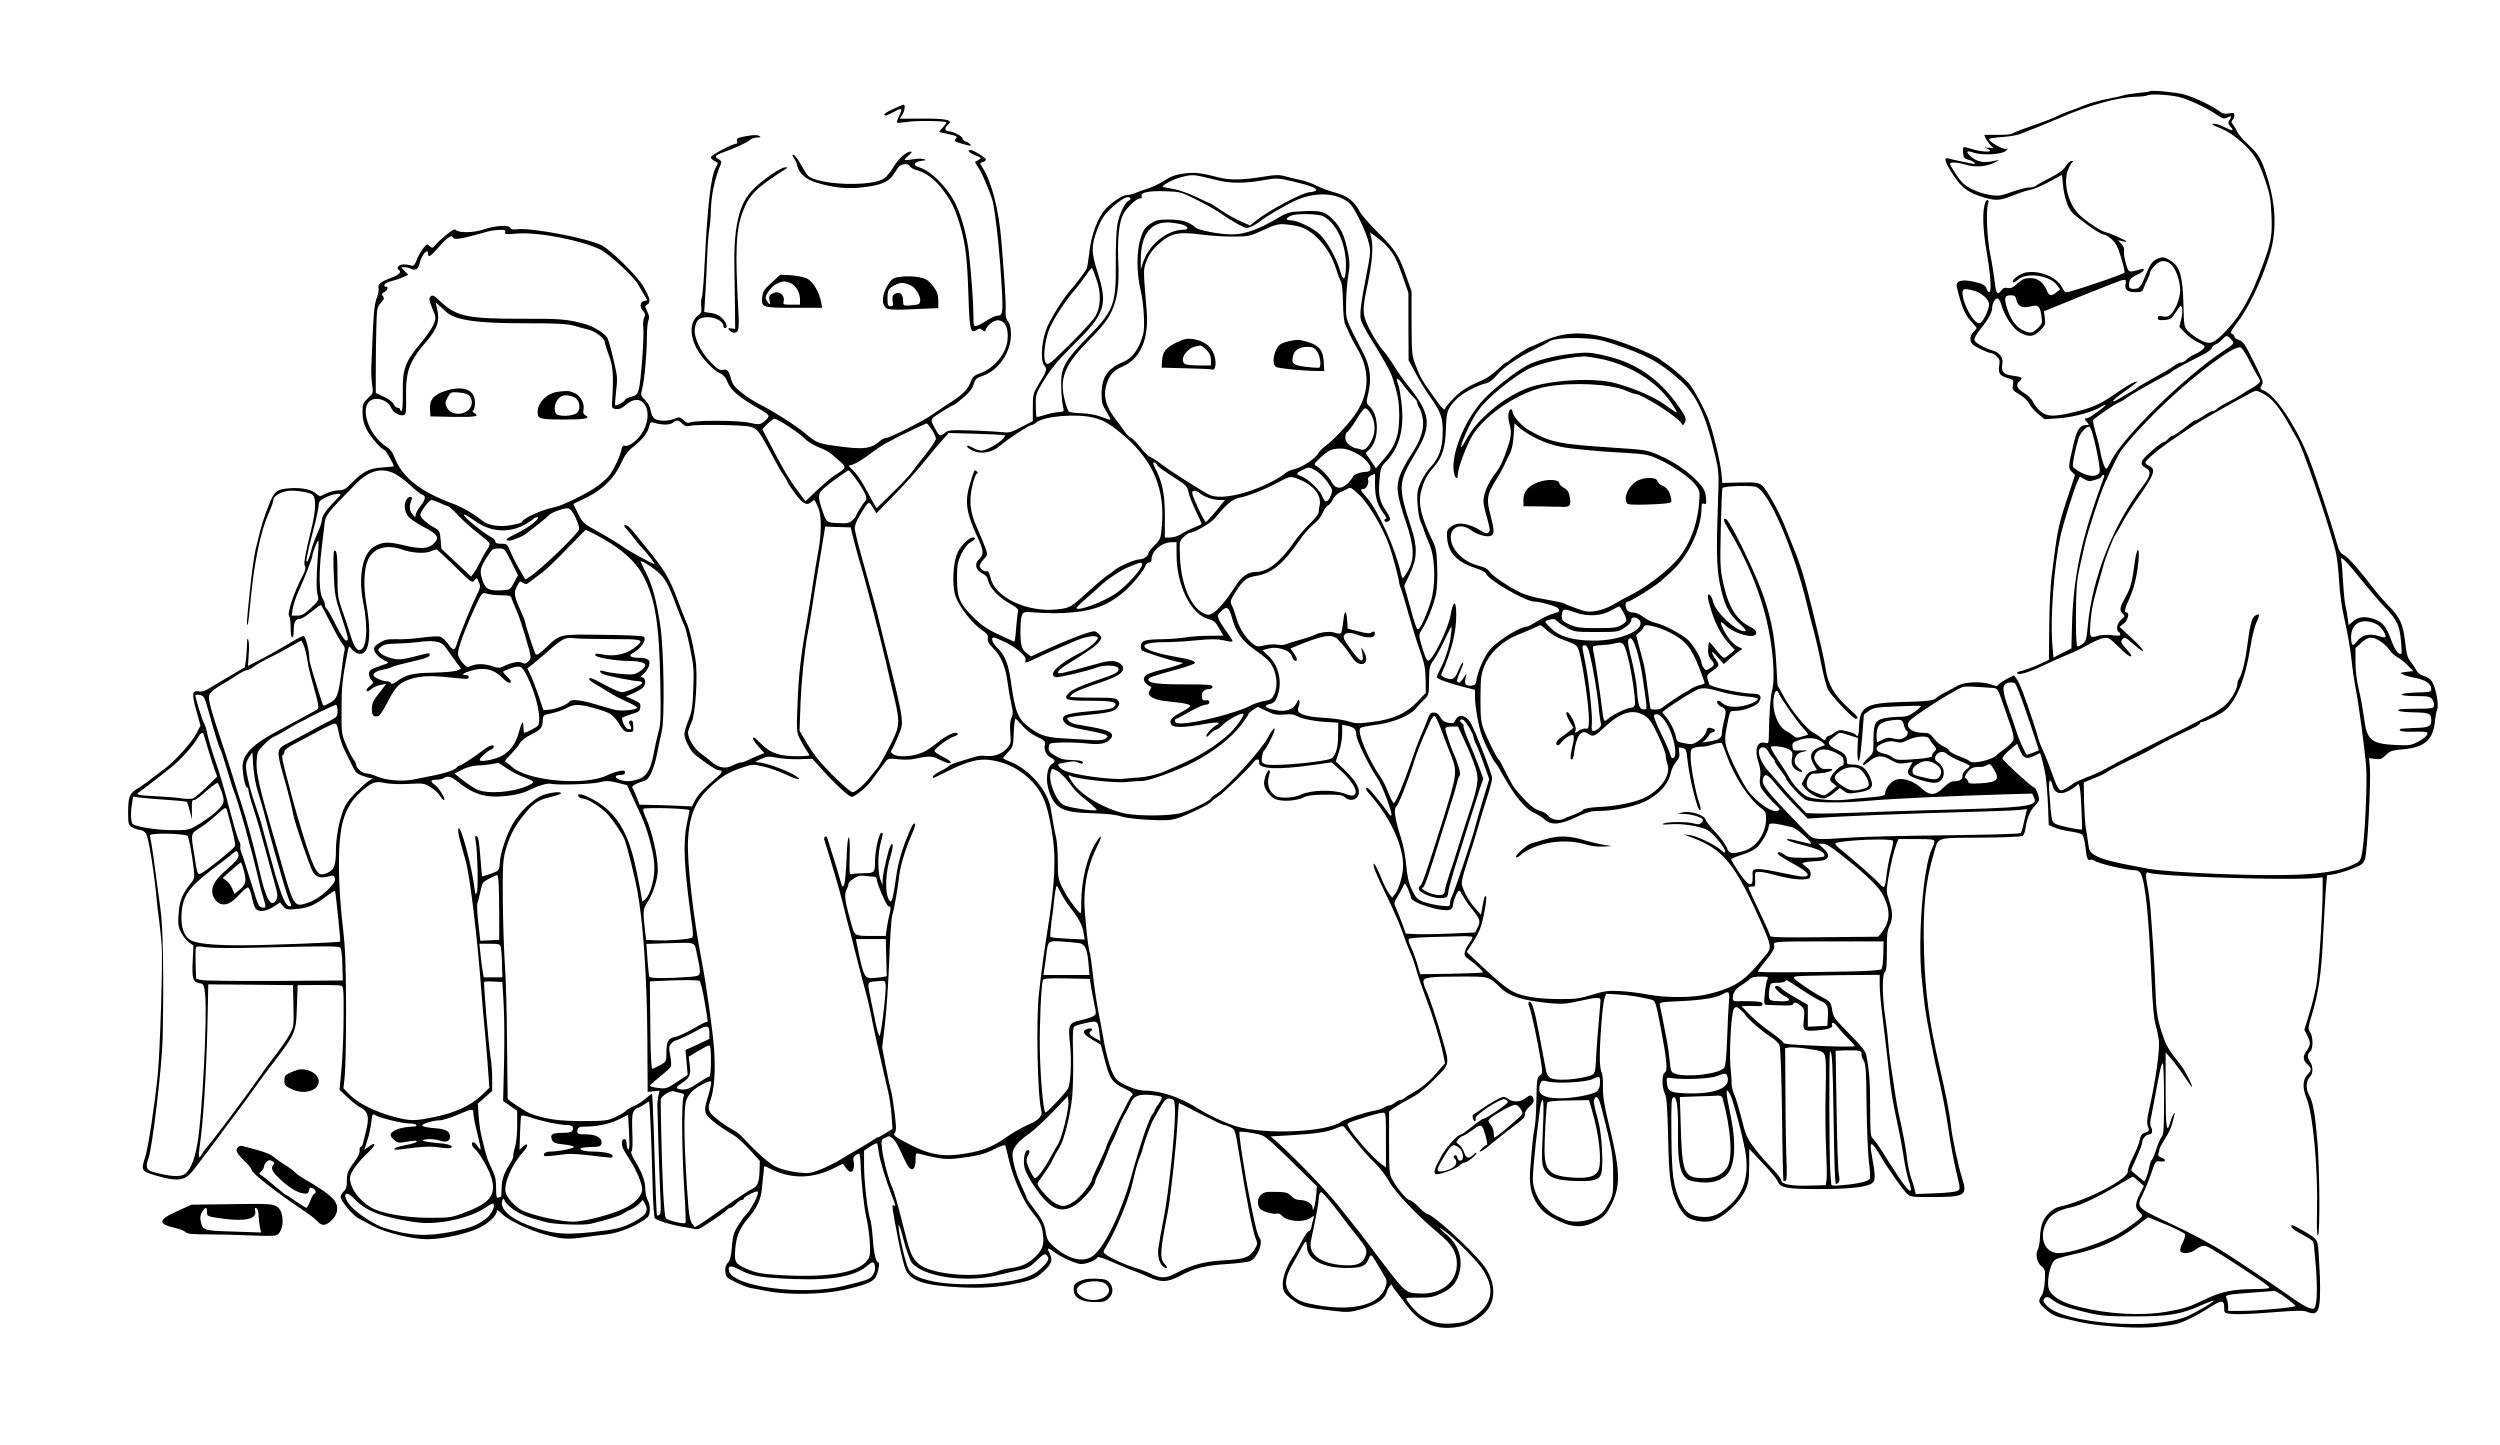 <?xml version="1.0" standalone="no"?>
<!DOCTYPE svg PUBLIC "-//W3C//DTD SVG 20010904//EN"
 "http://www.w3.org/TR/2001/REC-SVG-20010904/DTD/svg10.dtd">
<svg version="1.0" xmlns="http://www.w3.org/2000/svg"
 width="1600pt" height="925pt" viewBox="0 0 1600 925"
 preserveAspectRatio="xMidYMid meet">
<g transform="translate(0,925) scale(0.1,-0.1)"
fill="#000000" stroke="none">
<path d="M13759 8666 c-3 -3 -37 -8 -75 -11 -38 -4 -80 -10 -94 -15 -14 -5
-62 -16 -107 -24 -45 -9 -108 -26 -140 -39 -32 -14 -76 -30 -98 -37 -21 -7
-60 -23 -85 -36 -25 -12 -94 -39 -155 -59 -60 -21 -116 -42 -124 -49 -8 -6
-48 -10 -98 -9 -45 0 -83 0 -83 -2 0 -11 31 -59 46 -71 17 -13 16 -14 -21 -10
-22 3 -31 3 -20 0 11 -3 24 -10 30 -15 15 -14 -56 -11 -111 6 -65 20 -63 20
-60 -22 2 -32 6 -38 33 -45 18 -5 35 -13 38 -18 3 -6 5 -10 3 -10 -7 0 -154
31 -170 36 -31 9 -20 -25 33 -106 56 -85 96 -114 198 -144 76 -22 102 -20 184
13 40 16 86 31 102 34 34 6 75 24 155 67 30 17 55 30 56 30 1 0 4 -28 7 -62 2
-35 14 -88 26 -119 19 -51 30 -63 117 -128 52 -39 104 -71 114 -71 11 0 35
-14 53 -30 27 -23 41 -49 61 -116 15 -47 25 -91 23 -98 -4 -9 -223 -86 -357
-124 -21 -6 -27 -2 -45 32 -34 64 -144 108 -230 92 -38 -7 -95 -50 -82 -62 4
-4 18 3 32 16 52 49 203 29 249 -34 l21 -28 -24 -19 c-32 -26 -47 -24 -60 9
-23 55 -58 82 -106 82 -37 0 -52 -6 -83 -34 -28 -26 -44 -33 -63 -29 -20 4
-31 -1 -42 -17 -23 -33 -33 -18 -41 57 -4 37 -16 114 -28 172 -21 106 -29 283
-14 329 8 25 -8 31 -18 6 -20 -52 -17 -165 8 -313 27 -157 33 -261 17 -261 -5
0 -13 9 -16 20 -8 25 -26 35 -92 49 -72 15 -108 2 -99 -37 28 -119 52 -178 88
-215 21 -22 38 -43 38 -47 0 -4 -9 -15 -20 -25 -24 -22 -26 -58 -5 -79 17 -17
100 -56 119 -56 7 0 22 -9 35 -21 19 -18 21 -27 16 -60 -8 -48 4 -65 56 -79
36 -10 37 -12 32 -44 -5 -31 -2 -35 41 -60 27 -16 54 -41 63 -59 8 -18 34 -47
57 -66 l41 -34 90 6 c91 6 221 41 271 73 13 9 27 15 29 12 5 -5 -100 -82 -115
-84 -5 -1 -13 -2 -17 -3 -3 0 2 -10 12 -21 18 -19 17 -20 -1 -20 -42 0 -61
-27 -82 -117 -36 -150 -36 -159 -13 -182 l21 -21 -29 -88 c-82 -247 -81 -242
-122 -572 -6 -52 -13 -191 -14 -309 l-2 -214 -49 -23 c-40 -20 -129 -51 -149
-54 -3 0 -5 -3 -5 -7 1 -18 73 2 165 47 55 26 131 60 169 75 38 15 94 43 126
62 32 18 73 36 92 39 32 6 39 1 96 -55 56 -55 82 -73 82 -55 0 4 -16 24 -36
46 -28 32 -33 42 -23 54 16 20 19 19 77 -32 85 -74 74 -41 -13 40 l-80 74 28
22 c26 21 38 70 17 70 -16 0 -12 24 16 84 31 68 50 145 60 244 10 102 -11 93
-24 -10 -16 -123 -26 -160 -60 -222 -36 -63 -39 -81 -16 -104 15 -15 14 -18
-10 -37 -26 -21 -36 -68 -16 -80 6 -3 10 -11 10 -17 0 -7 -19 -8 -55 -3 -35 4
-69 2 -91 -5 -44 -15 -50 -8 -47 52 4 93 16 157 45 258 17 58 34 119 38 135
15 57 63 180 80 205 10 14 29 48 43 75 14 28 64 106 111 174 94 135 105 169
61 189 -14 6 -25 16 -25 21 0 15 88 89 180 151 47 31 105 71 130 88 42 28 258
151 357 203 40 21 42 22 77 5 65 -31 112 -87 186 -221 18 -33 36 -64 40 -70
30 -38 190 -504 246 -715 10 -36 20 -123 24 -195 5 -88 17 -173 38 -265 17
-74 36 -184 42 -245 6 -60 18 -139 25 -175 19 -90 63 -418 69 -517 7 -102 -10
-458 -26 -537 -11 -57 -12 -59 -62 -82 -79 -36 -187 -55 -351 -62 -247 -11
-810 12 -957 38 -227 42 -297 60 -345 89 -26 17 -33 28 -38 68 -3 26 -10 71
-15 98 -5 28 -10 106 -12 174 l-2 123 65 27 c37 14 72 31 80 38 13 11 134 73
209 107 19 9 67 34 105 56 62 34 156 82 253 127 17 8 32 19 32 24 0 5 7 9 15
9 17 0 122 52 145 73 74 64 130 203 162 402 10 66 28 139 40 163 23 48 20 60
-10 41 -21 -13 -32 -55 -52 -209 -11 -86 -35 -177 -51 -195 -5 -5 -9 -17 -9
-28 0 -35 -39 -104 -80 -141 -22 -20 -73 -52 -113 -72 -40 -19 -83 -42 -97
-49 -14 -8 -52 -28 -85 -44 -91 -43 -435 -220 -480 -247 -22 -13 -72 -35 -110
-49 -39 -15 -76 -32 -84 -38 -13 -11 -43 -30 -69 -43 -21 -10 -37 14 -67 101
-15 44 -40 108 -56 143 -16 34 -32 75 -35 90 -4 15 -17 59 -30 97 -58 174 -87
251 -105 276 l-19 27 -42 -21 c-24 -12 -48 -28 -55 -36 -10 -14 -16 -14 -48
-2 -59 21 -164 18 -211 -5 -90 -47 -130 -69 -142 -81 -18 -17 -56 -22 -227
-26 -225 -7 -263 -29 -267 -157 -1 -56 -9 -73 -22 -51 -3 5 -28 14 -56 21 -45
11 -52 10 -79 -9 -16 -12 -34 -21 -39 -21 -5 0 -13 -7 -16 -16 -6 -15 -9 -15
-29 2 -12 11 -34 26 -50 34 -41 20 -140 140 -188 227 l-43 78 -8 140 c-11 220
-55 393 -158 616 -68 150 -145 295 -161 305 -25 15 -20 -10 13 -63 110 -180
197 -386 242 -573 43 -178 59 -377 37 -460 -10 -37 -19 -160 -20 -273 -1 -66
-2 -67 -25 -61 -52 13 -70 -45 -40 -131 10 -30 13 -61 9 -89 -5 -28 -2 -52 5
-67 13 -23 70 -89 103 -118 25 -22 21 -31 -13 -31 -35 0 -117 59 -166 120 -39
49 -130 231 -146 292 -9 37 -9 61 0 110 24 124 22 118 54 118 54 0 138 30 154
56 23 35 12 54 -32 54 -66 0 -242 35 -282 56 -1 1 -7 15 -12 33 -8 29 -6 33
31 58 44 32 45 36 21 71 -37 54 -31 66 9 19 l41 -47 42 37 c23 21 51 43 62 49
18 11 18 12 -6 22 -33 13 -71 56 -99 111 -25 50 -22 62 8 32 59 -59 201 -96
201 -51 0 12 -12 25 -32 35 -92 43 -145 127 -179 282 -20 90 -21 117 -16 351
3 140 8 256 11 259 13 13 189 18 217 6 83 -35 240 -401 324 -753 9 -41 28
-113 41 -160 13 -47 35 -143 49 -215 14 -71 33 -145 42 -164 18 -40 161 -191
180 -191 23 0 14 14 -43 65 -93 83 -136 155 -150 255 -8 57 -31 155 -88 390
-51 204 -72 274 -124 400 -19 47 -42 105 -52 130 -35 89 -118 235 -144 254
-24 18 -40 20 -140 18 l-113 -3 -6 63 c-7 70 -47 241 -79 333 -25 71 -101 213
-133 246 -29 32 -124 112 -144 123 -9 5 -25 17 -36 26 -11 10 -63 36 -115 58
-292 124 -461 139 -637 56 -40 -19 -76 -34 -78 -34 -9 0 -110 -64 -129 -82
-11 -10 -23 -18 -28 -18 -4 0 -29 -21 -55 -46 -26 -25 -64 -52 -83 -61 -109
-48 -146 -70 -196 -121 -29 -30 -54 -59 -54 -64 0 -22 -23 -1 -71 68 -82 116
-87 124 -116 199 -27 68 -28 76 -29 275 l0 205 -37 105 c-46 130 -67 161 -183
277 -52 51 -102 110 -113 131 -33 63 -79 99 -151 118 -36 9 -90 29 -121 44
-30 16 -78 33 -105 38 -27 5 -70 16 -96 23 -40 11 -62 11 -130 0 -140 -23
-225 -25 -292 -8 -124 32 -161 36 -232 26 -51 -7 -82 -18 -121 -44 -28 -19
-75 -41 -105 -51 -29 -9 -67 -22 -84 -30 -16 -7 -39 -12 -50 -12 -25 2 -95
-43 -139 -90 -49 -52 -93 -171 -104 -282 -6 -49 -13 -96 -17 -102 -16 -26 -75
-104 -93 -123 -51 -54 -146 -206 -167 -268 -30 -88 -35 -198 -11 -225 21 -23
17 -34 -35 -120 -36 -60 -38 -66 -38 -150 l0 -87 -73 -38 c-64 -34 -79 -38
-118 -33 -24 3 -112 8 -196 11 -141 4 -153 3 -177 -16 -31 -24 -34 -23 -65 34
-20 38 -23 48 -12 61 11 13 109 74 136 85 6 2 34 24 62 48 36 30 56 56 64 83
11 35 18 41 59 55 99 33 180 150 180 261 0 44 -5 68 -18 85 -13 17 -18 38 -16
69 3 44 -5 177 -27 445 -16 204 -63 385 -124 478 -15 23 -15 25 5 30 11 3 20
10 20 16 0 11 -80 61 -98 61 -26 0 -10 -18 31 -34 38 -15 40 -18 22 -28 -11
-6 -22 -12 -24 -14 -2 -2 6 -15 17 -31 10 -15 26 -44 34 -63 30 -68 56 -135
62 -161 14 -61 36 -250 47 -396 22 -313 21 -333 -16 -333 -12 0 -41 -13 -66
-29 -24 -16 -54 -32 -66 -36 -22 -6 -23 -4 -23 67 0 77 -15 283 -30 408 -12
99 -45 221 -80 296 -51 110 -162 223 -240 244 -40 10 -31 34 15 40 35 5 37 6
15 12 -14 4 -45 3 -70 -2 -25 -4 -47 -6 -50 -4 -2 3 9 16 25 29 19 15 24 24
15 25 -29 0 -75 -40 -110 -96 -19 -32 -46 -65 -60 -75 -77 -56 -425 -44 -489
17 -8 7 -28 39 -45 71 -17 31 -38 59 -46 61 -12 4 -12 2 1 -19 9 -13 19 -36
22 -51 12 -49 53 -85 120 -106 102 -32 193 -42 287 -32 127 13 180 35 212 89
12 20 28 42 36 49 21 16 59 15 65 -2 3 -8 24 -20 45 -25 59 -16 118 -61 167
-127 56 -74 78 -121 111 -231 34 -120 44 -203 52 -445 7 -222 13 -245 53 -220
17 11 23 11 36 0 14 -11 17 -11 21 1 9 28 51 61 76 61 49 0 72 -47 64 -128 -9
-86 -86 -179 -175 -211 -35 -12 -49 -23 -57 -46 -20 -55 -48 -85 -129 -138
-45 -28 -102 -67 -127 -85 -54 -38 -267 -145 -289 -145 -9 0 -25 -7 -36 -17
-61 -53 -107 -59 -279 -35 -123 17 -131 21 -206 84 -55 47 -213 147 -301 190
-25 13 -72 43 -102 68 -44 34 -59 53 -68 86 -14 55 -24 65 -54 60 -19 -4 -35
6 -76 48 -66 67 -110 162 -102 216 8 56 28 73 83 73 50 0 100 -28 100 -56 0
-8 5 -14 10 -14 20 0 9 37 -19 64 -18 18 -44 30 -71 33 l-43 6 7 111 c4 61 9
172 12 246 3 74 9 151 13 170 4 19 9 70 10 114 3 111 25 212 65 308 5 11 1 20
-13 28 -31 16 -26 26 22 43 78 28 157 64 175 80 10 10 32 17 48 17 24 1 26 2
12 11 -12 6 -38 6 -81 -2 -55 -10 -64 -15 -60 -30 3 -11 0 -19 -5 -19 -25 0
-162 -73 -162 -86 0 -8 11 -19 24 -25 24 -11 24 -11 6 -43 -30 -52 -52 -242
-70 -607 -5 -107 -13 -206 -18 -220 -5 -13 -7 -41 -4 -62 3 -31 0 -41 -17 -53
-55 -39 -60 -126 -12 -215 35 -64 108 -141 150 -159 20 -8 35 -25 45 -51 24
-59 72 -100 218 -183 27 -15 48 -32 47 -39 0 -7 -13 -22 -28 -34 -28 -22 -30
-22 -100 -8 -74 16 -355 16 -380 0 -7 -4 -23 2 -37 16 -23 21 -27 22 -57 9
-38 -16 -96 -17 -125 -1 -13 7 -23 25 -27 51 -4 25 -18 52 -36 70 -28 27 -29
32 -20 67 15 54 31 228 31 334 0 50 5 99 10 109 7 14 6 29 -7 55 -17 35 -17
37 1 47 23 13 15 45 -29 119 -41 67 -206 229 -264 259 -89 45 -445 113 -538
103 -31 -4 -44 -1 -48 9 -8 20 -96 15 -171 -11 -64 -21 -156 -23 -176 -3 -8 8
-24 0 -62 -31 -28 -23 -59 -52 -70 -65 -17 -21 -20 -22 -36 -7 -17 15 -20 14
-44 -18 -14 -18 -32 -51 -40 -73 -9 -24 -19 -37 -27 -35 -41 12 -76 12 -88 -2
-8 -10 -9 -17 -1 -22 24 -15 6 -34 -49 -54 -63 -23 -86 -42 -78 -65 3 -8 -2
-37 -12 -63 -17 -47 -21 -94 -35 -453 -1 -30 2 -77 6 -105 8 -48 7 -51 -27
-83 -32 -31 -35 -38 -35 -91 0 -41 7 -71 25 -107 24 -48 98 -134 116 -134 7 0
59 -91 59 -104 0 -2 -33 -5 -74 -8 -82 -4 -124 -26 -201 -104 -33 -35 -47 -42
-80 -42 -22 -1 -58 -10 -79 -21 -39 -20 -40 -20 -60 -2 -30 27 -87 40 -159 37
-99 -6 -111 -15 -151 -120 -20 -50 -42 -118 -50 -151 -8 -33 -22 -89 -31 -125
-8 -36 -25 -150 -35 -254 -21 -199 -23 -232 -15 -224 3 2 12 78 20 169 23 239
64 433 116 547 16 36 29 73 29 83 0 28 61 59 116 59 57 -1 122 -14 136 -28 22
-22 19 -98 -7 -207 -45 -185 -53 -232 -43 -249 6 -11 2 -28 -11 -53 -59 -110
-106 -250 -90 -268 5 -5 9 -37 9 -72 0 -35 4 -63 10 -63 6 0 10 22 10 48 0 51
12 72 42 72 9 0 43 21 73 46 31 25 58 44 60 42 2 -2 31 -56 64 -121 33 -65 67
-125 76 -133 9 -9 13 -24 11 -33 -3 -9 -7 -34 -10 -56 -31 -250 -33 -257 -99
-291 -22 -12 -28 -12 -32 -2 -55 170 -85 272 -85 289 0 54 -24 149 -38 149 -7
0 -57 -26 -110 -59 -54 -32 -130 -75 -171 -95 l-74 -38 5 74 c3 40 2 82 -3 93
-5 14 -8 5 -8 -31 -1 -28 -4 -72 -7 -97 l-7 -47 -105 -62 c-58 -35 -119 -71
-136 -81 -17 -10 -41 -15 -52 -12 -44 10 -48 -17 -18 -121 l27 -98 -29 -55
c-26 -51 -131 -168 -194 -216 -102 -79 -150 -114 -183 -134 -48 -29 -57 -53
-57 -151 0 -70 2 -79 23 -93 13 -8 37 -17 53 -19 19 -2 33 -11 41 -28 17 -36
53 -267 67 -430 3 -30 9 -86 15 -125 5 -38 12 -108 16 -155 7 -102 -10 -667
-25 -823 -19 -194 -61 -470 -81 -533 -29 -89 -27 -91 96 -125 115 -31 160 -23
207 35 34 43 144 188 178 235 19 27 67 91 106 142 39 52 86 117 105 144 19 28
55 76 79 109 197 257 194 250 200 421 l5 140 130 1 c72 0 138 -1 148 -4 15 -4
17 -21 16 -196 0 -105 -6 -254 -13 -331 l-13 -140 51 -48 c27 -27 66 -57 87
-67 45 -24 54 -61 32 -146 -8 -32 -17 -69 -20 -82 -3 -12 -10 -22 -15 -22 -5
0 -8 -10 -6 -23 1 -12 -9 -38 -23 -57 -54 -73 -59 -85 -59 -136 0 -38 -5 -55
-20 -69 -11 -10 -20 -26 -20 -35 0 -25 77 -118 115 -138 18 -9 59 -31 92 -49
79 -42 256 -85 347 -84 98 0 256 35 333 73 62 30 113 79 113 109 0 8 13 1 30
-18 37 -39 166 -102 275 -133 100 -29 144 -33 232 -21 48 7 123 16 166 21 82
9 200 58 261 109 20 17 20 77 1 111 -8 14 -14 44 -15 66 0 53 -18 104 -63 179
-23 37 -32 62 -26 66 7 4 9 47 6 122 -4 90 -1 121 10 137 8 11 19 20 25 20 5
0 23 9 40 21 16 12 31 20 32 18 5 -6 16 -266 22 -513 3 -132 9 -225 15 -232
12 -15 100 -42 174 -55 28 -4 62 -11 77 -14 18 -5 35 -1 55 13 15 10 53 35 84
55 30 20 61 43 68 51 8 9 19 16 25 16 7 0 23 11 36 25 13 14 29 25 37 25 7 0
13 4 13 9 0 11 82 53 89 45 13 -13 -45 -123 -84 -159 -6 -5 -25 -33 -42 -60
-27 -42 -33 -64 -39 -134 -5 -63 -12 -89 -26 -103 -13 -13 -18 -30 -16 -56 3
-34 7 -39 66 -68 35 -18 78 -34 95 -37 18 -3 68 -12 112 -21 129 -25 348 -21
481 8 133 29 188 51 207 79 15 24 30 97 19 97 -16 0 -30 61 -36 152 -4 54 -11
109 -16 122 -17 45 -40 245 -40 345 l0 97 40 27 c22 14 41 23 44 19 2 -4 7
-29 10 -57 8 -54 43 -171 82 -272 27 -69 29 -77 13 -67 -13 8 -10 -20 32 -231
16 -82 37 -165 46 -183 37 -73 121 -99 348 -111 141 -7 248 1 365 26 99 21
121 31 174 81 49 46 55 69 32 114 -18 33 -8 36 28 7 42 -33 144 -79 175 -79
35 0 98 25 103 42 3 8 37 -2 109 -34 57 -25 115 -49 129 -53 14 -4 53 -20 87
-36 82 -38 124 -37 204 5 96 51 161 67 299 76 69 4 138 13 153 20 44 21 83
117 59 146 -13 15 -29 78 -61 239 -38 189 -75 434 -68 441 3 3 39 0 79 -7 71
-12 78 -15 144 -76 38 -35 115 -109 170 -165 l102 -100 -5 -62 c-5 -59 -22
-114 -23 -74 0 24 -39 48 -79 48 -23 0 -41 8 -57 25 -23 25 -38 28 -143 27
-56 0 -87 -53 -61 -102 11 -21 82 -44 111 -37 10 3 24 -2 31 -11 34 -40 136
-49 187 -16 23 16 24 16 17 -7 -5 -13 -10 -36 -13 -52 -3 -15 -11 -27 -17 -27
-6 0 -26 -28 -44 -62 -18 -35 -41 -76 -52 -93 -67 -100 -88 -195 -55 -242 8
-12 36 -36 62 -53 48 -33 81 -41 253 -60 87 -10 101 -9 175 12 91 25 151 66
160 109 6 26 35 62 35 42 0 -5 11 -22 25 -38 13 -17 45 -57 69 -91 93 -125
205 -166 358 -130 63 15 137 67 169 120 46 76 30 185 -40 273 -88 110 -323
323 -356 323 -6 0 -31 20 -55 45 -24 25 -51 45 -60 45 -17 1 -80 77 -111 134
-17 32 -19 57 -19 235 l0 198 38 26 c20 14 58 36 83 49 64 33 103 64 173 134
95 95 94 89 51 240 -40 143 -91 294 -112 336 -7 15 -13 36 -13 46 0 27 39 32
241 32 183 0 175 2 254 -73 56 -54 140 -80 310 -97 77 -7 104 -6 185 12 134
29 146 29 143 -2 -17 -195 -26 -309 -29 -375 -2 -59 -7 -83 -19 -91 -21 -16
-127 -34 -193 -34 -82 0 -99 11 -110 72 -6 29 -25 130 -42 223 -29 156 -49
219 -66 202 -4 -3 -2 -19 5 -34 13 -34 54 -226 72 -341 12 -78 12 -83 -7 -96
-17 -13 -19 -29 -21 -151 -1 -75 -6 -158 -12 -184 -9 -44 -13 -81 -28 -268 -7
-95 6 -159 45 -218 30 -47 66 -75 142 -111 82 -39 145 -42 211 -12 71 33 92
55 127 130 55 118 51 212 -25 518 -27 111 -35 164 -34 224 1 43 -3 83 -8 90
-5 6 -11 43 -12 81 -3 95 17 363 30 398 l11 27 81 -5 c73 -5 112 -11 201 -31
33 -8 33 -6 68 -188 38 -200 44 -272 25 -280 -20 -7 -20 -97 0 -136 12 -23 16
-84 21 -277 5 -266 15 -334 61 -431 14 -29 38 -63 54 -76 31 -27 110 -42 160
-31 70 16 179 113 218 195 22 48 25 68 26 161 l0 106 85 -90 c47 -49 90 -102
97 -117 19 -43 56 -50 266 -50 199 0 310 13 340 39 21 17 20 51 -3 174 -19
102 -3 99 60 -9 43 -74 138 -208 163 -232 24 -22 32 -24 164 -23 209 0 225 10
192 116 -27 85 -66 267 -74 350 -7 68 -32 196 -75 380 -64 278 -88 459 -96
715 -9 287 7 452 63 640 31 105 5 97 299 99 151 1 263 6 270 12 7 5 15 29 18
52 10 65 29 110 59 139 15 15 27 33 27 41 0 25 -22 77 -32 77 -12 0 -195 167
-202 185 -2 7 17 31 44 54 l49 41 20 -45 c22 -50 43 -57 95 -30 15 8 29 15 31
15 5 0 28 -90 37 -145 5 -33 12 -117 15 -188 l5 -127 36 -16 c20 -9 66 -20
101 -25 36 -5 70 -14 77 -20 6 -5 15 -35 19 -67 10 -86 15 -101 31 -95 8 3 20
1 27 -5 23 -18 209 -62 265 -62 12 0 26 -9 32 -19 31 -59 52 -268 70 -686 7
-160 15 -247 26 -285 9 -30 18 -75 21 -100 6 -67 -22 -262 -64 -448 -13 -57
-14 -80 -6 -102 10 -27 9 -30 -18 -39 -22 -7 -29 -18 -35 -48 -4 -21 -23 -69
-43 -108 -20 -38 -35 -80 -33 -91 6 -49 -267 -190 -440 -228 -38 -8 -86 -52
-104 -95 -9 -20 -17 -63 -18 -96 -1 -33 -7 -70 -14 -82 -17 -31 -6 -84 24
-108 23 -19 24 -25 21 -91 -3 -45 -10 -80 -20 -95 -23 -32 -21 -46 11 -76 40
-38 67 -54 109 -65 156 -39 217 -49 360 -59 151 -11 258 -6 374 16 44 8 132
51 215 104 85 54 99 54 99 -2 0 -32 1 -32 57 -37 31 -3 143 2 250 11 152 12
199 13 222 4 77 -32 90 4 83 232 -4 98 -10 192 -15 208 -6 23 -24 39 -82 73
-81 46 -92 49 -84 28 3 -8 34 -30 70 -48 35 -18 66 -39 69 -46 3 -7 10 -77 16
-155 12 -149 8 -252 -10 -270 -14 -14 -70 15 -166 84 -68 48 -241 165 -395
265 -83 54 -210 123 -340 184 -242 114 -239 111 -196 196 13 27 37 86 53 132
27 80 29 83 56 79 37 -5 45 10 12 23 -19 7 -25 15 -21 26 3 9 6 21 6 28 0 6
16 36 35 66 20 30 40 73 46 95 22 84 21 81 10 65 -6 -8 -16 -32 -21 -52 -23
-83 -30 -35 -30 205 l0 242 35 -40 c19 -22 58 -74 85 -115 28 -41 50 -71 50
-67 0 15 -45 103 -67 132 -83 107 -95 125 -115 181 -40 112 -48 160 -53 309
-3 83 -10 211 -15 285 -5 74 -12 173 -16 220 -3 47 -12 118 -20 158 -14 70
-12 98 6 87 37 -23 886 -51 1060 -35 l55 5 0 -75 c0 -153 -26 -538 -41 -620
-9 -47 -29 -129 -46 -182 l-30 -98 20 -41 c22 -44 20 -57 -10 -101 -22 -31
-18 -56 12 -83 25 -23 25 -33 0 -60 -34 -36 -36 -86 -7 -157 40 -98 72 -444
66 -718 -3 -104 0 -159 6 -157 14 5 11 433 -4 607 -15 175 -28 247 -53 292
-23 40 -19 96 7 118 19 16 19 69 0 94 -19 25 -19 50 0 66 20 16 20 94 0 124
-14 21 -13 29 4 87 50 163 68 282 80 547 6 117 14 248 17 291 l7 79 42 6 c23
4 75 19 116 35 65 25 74 32 85 64 15 42 39 501 31 587 l-5 58 39 -5 c33 -5 42
-1 68 24 26 26 39 31 107 37 145 13 198 61 209 191 2 22 8 51 13 65 13 35 -13
158 -40 187 -11 12 -34 25 -49 28 -18 4 -35 18 -44 35 -8 15 -25 41 -38 56
-18 23 -26 49 -34 125 -13 114 -34 160 -106 232 -28 29 -67 73 -86 98 -103
134 -169 209 -197 225 -26 14 -35 29 -48 78 -35 127 -150 475 -188 566 -80
193 -207 381 -279 410 -26 11 -27 14 -14 34 13 20 9 32 -51 151 -55 111 -69
131 -94 139 -17 5 -30 15 -30 21 0 7 -7 16 -16 19 -12 5 -7 17 29 64 74 95
151 253 207 423 53 159 49 329 -11 519 -37 116 -54 144 -124 208 -30 28 -60
64 -67 79 -6 15 -19 36 -27 46 -11 13 -12 20 -3 29 7 7 12 20 12 30 0 16 -5
18 -35 12 -29 -5 -42 -1 -70 20 -39 30 -149 82 -215 101 -48 14 -212 30 -221
21z m206 -42 c66 -21 169 -71 222 -108 37 -25 46 -28 68 -18 28 13 30 10 13
-18 -10 -15 -9 -22 5 -38 29 -32 19 -33 -34 -7 -28 15 -60 25 -72 23 -16 -2
-9 -8 28 -22 60 -23 115 -60 173 -116 63 -61 87 -103 128 -220 30 -89 37 -122
41 -220 7 -134 -1 -181 -57 -331 -67 -185 -135 -308 -216 -397 -94 -102 -116
-112 -180 -79 -27 14 -62 39 -78 55 -28 30 -29 32 -32 176 -5 182 -23 243 -86
280 -35 21 -45 23 -72 13 -36 -12 -54 -34 -79 -97 -35 -85 -42 -95 -71 -98
-36 -4 -46 6 -39 41 4 22 16 33 49 48 46 19 62 47 22 35 -77 -22 -75 -23 -93
40 -9 31 -14 66 -11 78 3 13 -3 29 -17 45 l-22 24 28 -7 c15 -3 27 -4 27 -2 0
7 -101 52 -134 60 -32 8 -104 55 -160 104 -76 66 -115 209 -81 294 9 24 22 46
28 50 8 5 6 8 -5 8 -9 0 -26 -15 -37 -34 -15 -24 -45 -46 -104 -76 -45 -23
-86 -46 -91 -51 -6 -5 -24 -9 -41 -9 -17 0 -66 -13 -109 -28 -68 -25 -84 -28
-137 -20 -32 4 -86 21 -118 37 -47 24 -67 42 -100 92 -23 34 -41 65 -41 70 0
14 49 11 104 -6 59 -18 135 -11 186 17 25 14 28 17 10 12 -80 -21 -130 -12
-174 31 -27 27 -18 33 26 18 57 -19 184 -12 207 13 15 16 15 16 -1 11 -18 -6
-108 46 -108 62 0 5 38 11 83 14 46 3 99 12 118 20 19 8 61 25 94 37 33 13
100 41 150 62 186 83 382 137 497 139 29 0 62 4 73 9 30 12 162 2 220 -16z
m-6268 -505 c27 -6 74 -17 105 -25 75 -18 166 -18 280 2 90 16 96 15 188 -6
121 -28 169 -48 149 -61 -8 -5 -24 -9 -37 -9 -43 0 -261 -116 -346 -184 l-36
-29 -63 28 c-34 15 -90 47 -125 71 -35 24 -66 44 -69 44 -4 0 -44 18 -91 41
-46 22 -111 45 -145 50 -34 6 -63 12 -65 13 -8 9 62 47 109 60 67 18 86 19
146 5z m-37 -148 c58 -29 128 -69 157 -89 28 -21 76 -50 106 -67 55 -29 56
-29 91 -13 19 10 44 25 55 35 29 25 154 98 221 129 128 59 272 52 349 -19 32
-30 107 -185 122 -254 12 -50 10 -69 -14 -192 -37 -187 -47 -266 -37 -299 4
-16 27 -60 50 -98 102 -164 140 -233 153 -275 34 -105 42 -150 42 -244 -1
-124 -22 -185 -97 -271 l-52 -61 -33 49 -33 49 24 22 c63 59 64 217 2 276 -23
21 -23 23 -9 84 22 91 12 172 -31 255 -121 236 -111 207 -111 317 0 55 6 136
14 180 11 70 10 90 -4 159 -21 102 -46 154 -98 205 -48 48 -76 55 -195 49 -72
-3 -95 -9 -132 -31 -143 -85 -230 -117 -316 -117 -78 0 -212 25 -233 44 -42
37 -87 50 -167 51 -71 0 -85 -3 -121 -27 -34 -22 -45 -38 -62 -89 -28 -83 -28
-222 -1 -337 20 -83 29 -237 16 -282 -27 -94 -68 -152 -126 -176 -103 -43
-140 -98 -140 -207 0 -53 5 -71 31 -111 16 -27 28 -50 26 -52 -2 -2 -28 6 -58
18 -35 13 -80 22 -127 23 -40 1 -77 6 -82 11 -5 5 -17 38 -26 74 -34 134 -2
220 136 362 108 111 136 146 164 205 37 77 50 170 43 320 -6 151 4 246 32 302
22 43 84 101 107 101 10 0 14 6 10 15 -9 23 48 35 154 31 92 -3 98 -4 200 -55z
m-426 10 c3 -5 0 -11 -8 -14 -27 -10 -65 -92 -76 -161 -6 -38 -10 -149 -9
-245 2 -259 -14 -300 -176 -465 -127 -129 -162 -181 -171 -252 -6 -54 -1 -151
11 -204 6 -23 3 -25 -32 -28 -21 -1 -60 -9 -86 -18 -27 -9 -50 -14 -53 -12 -2
3 -5 37 -5 76 -1 69 0 72 56 164 44 72 87 123 188 223 200 197 218 252 152
461 -43 134 -42 172 2 287 19 49 40 82 74 114 73 70 120 96 133 74z m1235
-115 c85 -45 145 -175 145 -314 -1 -98 -16 -110 -39 -30 -22 76 -81 182 -127
227 -41 40 -145 91 -188 91 -34 0 -33 15 4 30 35 15 174 12 205 -4z m-895 -56
c32 -12 34 -30 3 -30 -108 0 -226 -96 -263 -213 l-13 -42 0 57 c-2 170 68 257
196 243 28 -3 63 -9 77 -15z m745 -11 c93 -28 192 -142 230 -264 11 -36 26
-75 33 -88 7 -13 12 -67 13 -132 1 -68 6 -122 14 -140 8 -16 21 -46 29 -65 8
-19 30 -60 48 -90 80 -134 80 -276 -2 -406 -38 -61 -144 -176 -198 -216 -22
-15 -44 -38 -50 -50 -16 -31 -103 -90 -151 -100 -22 -5 -49 -17 -60 -27 -11
-10 -45 -32 -75 -48 -155 -83 -333 -123 -407 -91 -42 19 -272 165 -318 203
-22 17 -50 35 -62 39 -11 4 -40 31 -62 60 -22 29 -51 58 -63 65 -13 6 -31 24
-40 39 -10 15 -33 47 -53 72 -70 89 -87 158 -61 237 18 54 46 85 98 106 115
48 171 174 157 352 -23 282 -23 266 0 327 16 42 37 70 77 107 75 68 126 80
272 60 59 -8 152 -14 207 -13 95 0 104 2 189 41 78 36 97 41 144 37 30 -2 71
-9 91 -15z m-5086 -35 c-5 -14 4 -15 73 -9 134 12 414 -42 538 -103 52 -25
217 -178 239 -221 8 -14 24 -43 37 -64 l23 -38 -22 -6 c-26 -7 -28 -39 -4 -65
13 -14 14 -23 5 -42 -6 -13 -8 -41 -5 -63 7 -52 -15 -348 -29 -396 -9 -31 -17
-39 -50 -47 -21 -6 -38 -14 -38 -18 0 -12 -58 -43 -63 -35 -2 5 1 45 6 90 9
68 8 96 -6 155 -25 112 -39 161 -49 184 -13 28 -90 76 -147 91 -108 30 -158
34 -391 33 -350 -1 -427 14 -524 104 -53 50 -58 52 -74 34 -7 -9 -3 -30 15
-72 24 -57 24 -61 9 -100 -9 -23 -47 -79 -86 -125 -98 -118 -115 -164 -112
-313 1 -70 -3 -118 -8 -118 -6 0 -10 5 -10 10 0 6 -7 10 -15 10 -9 0 -20 11
-26 24 -6 13 -33 34 -63 47 l-51 24 0 160 c0 88 2 212 4 275 3 107 5 117 29
142 20 22 23 30 13 42 -10 12 -8 17 8 26 12 6 21 18 21 26 0 8 -4 12 -10 9 -5
-3 -10 1 -10 9 0 10 16 19 43 26 23 6 57 17 76 26 l34 15 -23 24 -23 25 22 0
c12 0 31 -4 41 -10 27 -15 48 -2 55 33 12 56 55 104 55 62 0 -26 16 -16 65 40
51 60 86 86 93 66 6 -19 50 -12 227 38 17 5 49 9 72 10 35 1 41 -2 36 -15z
m5655 -103 c39 -48 54 -79 93 -191 l33 -95 0 -215 1 -215 43 -80 c23 -44 63
-109 88 -145 76 -107 89 -142 87 -240 -1 -99 -24 -164 -78 -220 -19 -19 -46
-61 -61 -94 -23 -52 -26 -67 -22 -140 2 -44 12 -97 20 -116 9 -19 20 -46 23
-60 4 -14 19 -50 32 -80 34 -74 42 -222 20 -331 -15 -71 -69 -203 -88 -215
-11 -7 -20 15 -59 159 l-33 118 37 78 c47 101 49 170 6 300 -84 258 -82 284
29 470 108 179 99 254 -54 441 -24 30 -62 84 -84 120 -22 36 -56 83 -76 105
-19 22 -54 78 -78 124 -50 101 -51 120 -12 303 28 136 35 232 21 287 l-8 34
45 -33 c25 -18 59 -49 75 -69z m5005 -101 c31 -25 61 -109 60 -170 -1 -52 -31
-126 -61 -153 -15 -14 -29 -17 -51 -12 -25 5 -31 3 -31 -10 0 -13 9 -16 42
-13 39 3 46 8 74 51 29 44 33 47 39 27 4 -11 1 -44 -5 -71 l-12 -51 38 -40
c22 -22 58 -49 82 -59 23 -10 42 -22 42 -26 0 -13 -31 -37 -67 -52 -17 -7 -39
-21 -49 -32 -9 -10 -25 -19 -34 -19 -10 0 -28 -8 -41 -18 -26 -19 -78 -50
-174 -103 -33 -18 -62 -35 -65 -39 -3 -4 -23 -17 -45 -29 -22 -12 -55 -31 -73
-43 -60 -37 -45 -10 20 36 34 24 72 52 83 61 19 15 19 16 -5 9 -14 -4 -67 -36
-119 -72 -104 -72 -152 -93 -277 -122 -123 -29 -166 -27 -207 10 -19 16 -40
43 -47 60 -7 17 -31 40 -56 55 -46 27 -56 53 -29 75 25 21 17 28 -40 35 -63 8
-79 26 -70 78 7 36 -17 71 -57 82 -53 15 -117 50 -121 67 -3 12 11 38 37 71
50 61 76 108 76 137 0 29 18 60 34 60 7 0 19 -20 26 -45 20 -70 76 -153 121
-175 56 -29 85 -26 126 15 33 33 35 39 30 79 l-6 44 42 17 c23 9 56 22 72 29
53 23 189 77 225 91 19 7 63 25 98 39 81 33 94 33 86 1 -9 -37 11 -55 62 -55
40 0 46 3 54 28 5 15 16 40 25 55 8 16 15 35 15 42 0 7 13 27 29 44 34 36 67
40 104 11z m-6874 -103 c29 -85 26 -171 -9 -232 -13 -22 -86 -102 -163 -178
-129 -128 -140 -137 -153 -120 -20 24 -10 128 18 208 23 62 103 187 171 265
21 24 52 66 70 92 17 27 33 45 37 41 3 -5 17 -39 29 -76z m5613 -67 c52 -15
98 -56 98 -88 0 -33 -38 -112 -58 -120 -35 -13 -112 122 -112 196 0 25 15 27
72 12z m273 -61 c9 -40 40 -54 91 -40 48 13 60 3 69 -61 7 -44 5 -50 -23 -78
-36 -35 -50 -37 -101 -10 -43 21 -79 76 -100 152 -15 55 -10 68 29 68 24 0 30
-5 35 -31z m-10047 -77 c57 -52 203 -72 512 -71 200 0 256 -3 305 -16 33 -10
75 -21 93 -25 41 -10 102 -56 102 -77 0 -8 12 -48 27 -87 27 -71 31 -130 20
-306 -2 -31 1 -35 26 -38 20 -2 38 5 63 27 111 98 190 -51 99 -187 -30 -44
-81 -81 -104 -75 -14 3 -20 -3 -24 -25 -8 -41 -45 -120 -74 -160 -13 -18 -48
-50 -78 -72 -62 -46 -227 -127 -276 -136 -80 -15 -209 -74 -209 -96 0 -3 -31
-12 -69 -19 -73 -13 -146 -2 -181 26 -58 47 -132 90 -198 114 -206 77 -319
168 -367 294 -12 31 -29 54 -49 66 -130 81 -185 287 -81 307 42 8 94 -19 108
-55 11 -30 58 -57 83 -47 12 5 15 25 13 118 -3 161 20 224 125 347 77 88 93
137 72 221 l-8 35 28 -25 c15 -14 34 -31 42 -38z m11407 -160 c6 -4 16 -15 23
-24 12 -15 6 -22 -55 -62 -251 -165 -647 -553 -723 -708 -13 -27 -26 -48 -29
-48 -11 0 -30 54 -40 115 -6 33 -20 89 -31 124 -10 35 -17 68 -14 72 8 13 131
98 160 111 16 6 38 19 49 28 20 17 172 104 250 144 22 11 42 23 45 28 5 7 116
67 207 112 23 12 45 29 48 38 3 9 14 20 24 23 10 3 28 17 41 30 25 27 30 29
45 17z m-3948 -40 c224 -75 300 -116 436 -236 104 -93 164 -221 223 -476 26
-113 26 -119 18 -335 -10 -274 -7 -389 12 -485 28 -141 54 -194 128 -262 41
-38 47 -48 30 -48 -55 0 -188 126 -201 191 -3 16 -12 34 -19 40 -21 18 -18
-18 11 -108 26 -83 68 -158 117 -210 l31 -32 -29 -25 c-16 -14 -34 -26 -40
-26 -7 0 -29 23 -50 50 -21 28 -41 50 -44 50 -4 0 -7 -20 -8 -43 -2 -31 4 -51
18 -67 26 -30 25 -36 -6 -57 -25 -16 -27 -16 -40 2 -8 10 -14 25 -14 32 0 26
-49 110 -84 145 -38 38 -160 102 -216 113 -19 4 -52 20 -72 36 -22 17 -49 29
-67 29 -20 0 -34 7 -41 21 -12 22 -7 49 9 49 18 0 190 108 221 140 3 3 25 23
50 45 113 99 198 276 200 414 0 26 3 32 16 27 14 -5 16 0 12 41 -4 39 -13 57
-48 96 -61 66 -152 130 -249 172 -81 36 -86 36 -299 50 -349 23 -397 33 -535
111 -48 26 -107 93 -107 121 0 7 -4 13 -10 13 -16 0 -22 -46 -11 -86 16 -56
14 -87 -10 -157 -28 -85 -48 -126 -79 -167 -37 -47 -66 -107 -73 -150 -6 -34
-4 -51 27 -160 12 -44 13 -57 3 -67 -10 -10 -19 -8 -47 9 -82 51 -151 61 -195
26 -25 -19 -27 -26 -23 -75 8 -95 66 -153 193 -193 30 -9 54 -23 59 -36 18
-40 252 -174 305 -174 37 0 145 -31 153 -43 12 -19 10 -22 -34 -35 -24 -7 -68
-28 -98 -47 -30 -19 -59 -35 -66 -35 -41 0 -168 -76 -231 -139 -39 -39 -87
-147 -95 -211 -2 -18 -10 -26 -28 -28 -40 -4 -51 9 -40 49 7 28 7 31 -3 16
-28 -44 -35 -50 -45 -43 -12 7 -10 13 22 89 9 20 13 37 9 37 -5 0 -16 -20 -26
-44 -26 -62 -38 -71 -82 -56 -21 7 -34 17 -31 24 67 152 96 267 96 382 0 96
-19 96 -36 -1 -15 -90 -120 -301 -145 -293 -11 4 -28 47 -49 126 -9 37 -8 46
8 70 32 45 79 163 92 229 7 34 11 110 8 175 -3 97 -7 121 -30 168 -73 151 -93
237 -73 314 19 73 35 104 84 160 52 60 72 125 75 244 3 107 10 128 65 185 36
39 136 92 192 104 19 4 44 22 67 50 43 52 138 117 249 170 43 21 80 41 83 44
15 18 97 28 200 25 95 -3 131 -9 207 -34z m4078 -109 c23 -45 49 -93 58 -107
15 -23 15 -26 1 -41 -9 -8 -30 -23 -47 -32 -18 -9 -45 -26 -62 -38 -16 -11
-56 -34 -87 -49 -31 -15 -62 -34 -69 -42 -6 -8 -18 -14 -26 -14 -8 0 -34 -13
-58 -30 -24 -16 -48 -30 -54 -30 -6 0 -25 -12 -43 -27 -47 -39 -96 -73 -106
-73 -5 0 -17 -9 -27 -20 -10 -11 -22 -20 -28 -20 -15 0 -124 -93 -135 -116
-11 -23 -6 -34 23 -50 35 -19 29 -50 -22 -116 -189 -246 -323 -588 -351 -892
-8 -87 -12 -101 -33 -117 -13 -10 -28 -17 -34 -15 -6 2 -10 77 -9 202 1 164 5
216 22 294 12 52 28 125 36 161 16 72 97 320 126 384 50 112 91 192 107 214
113 147 323 354 510 501 138 109 222 162 252 157 8 -1 33 -39 56 -84z m-5347
-237 c12 -11 22 -25 22 -33 0 -7 7 -24 16 -38 8 -13 18 -47 21 -77 6 -65 -18
-133 -83 -229 -24 -37 -54 -92 -65 -123 -26 -74 -19 -123 37 -291 55 -163 59
-237 17 -315 -16 -27 -31 -50 -35 -50 -3 0 -10 15 -13 33 -32 150 -144 399
-217 482 -42 47 -45 55 -23 55 18 0 38 36 31 58 -4 11 2 21 19 29 l25 11 0
-71 c1 -82 16 -131 54 -182 15 -19 22 -35 17 -35 -6 0 -11 -4 -11 -10 0 -15
30 -12 36 4 3 7 -9 34 -26 58 -41 58 -50 101 -41 198 6 74 9 83 43 117 83 87
115 203 99 361 -6 55 -15 112 -21 126 -21 56 -8 56 33 0 24 -33 54 -68 65 -78z
m-276 -103 c31 -52 33 -121 6 -172 -27 -52 -48 -68 -74 -56 -11 4 -23 7 -27 6
-5 -1 -22 8 -38 19 -21 16 -29 30 -29 51 0 16 6 32 13 35 8 3 33 38 58 79 26
45 50 74 58 72 8 -1 23 -16 33 -34z m-1769 -27 c66 -17 110 -45 199 -122 183
-161 256 -341 233 -578 -6 -72 -9 -79 -46 -116 -21 -21 -39 -43 -39 -49 0 -19
-31 -41 -58 -41 -29 0 -138 -48 -162 -71 -8 -8 -28 -23 -45 -33 -16 -11 -69
-55 -116 -98 -117 -107 -121 -109 -202 -118 -192 -21 -397 75 -427 200 -7 28
-16 48 -21 45 -14 -9 -49 14 -49 32 0 9 12 29 26 44 26 27 26 29 11 71 -8 24
-32 81 -53 128 -47 104 -54 177 -29 280 9 38 22 70 28 70 7 0 7 4 -1 12 -15
15 -15 16 -40 -65 -40 -123 -31 -192 44 -355 40 -86 42 -111 10 -141 -32 -30
-22 -70 21 -91 22 -11 33 -24 37 -46 9 -45 68 -108 137 -146 49 -27 59 -37 54
-53 -3 -11 -8 -60 -12 -108 -3 -48 -9 -86 -12 -84 -3 2 -24 11 -46 21 -118 53
-155 76 -211 131 -93 92 -109 129 -109 250 0 88 3 107 27 158 18 37 38 64 57
75 33 18 40 32 17 32 -25 0 -78 -53 -98 -98 -30 -66 -36 -212 -12 -280 24 -66
105 -171 165 -212 37 -25 45 -36 41 -55 -3 -18 6 -34 33 -62 52 -52 81 -122
94 -223 6 -47 17 -110 24 -140 11 -46 11 -61 0 -85 -9 -20 -11 -52 -7 -96 5
-60 4 -68 -20 -97 -31 -36 -83 -56 -134 -50 -20 3 -48 1 -62 -3 -14 -4 -58
-17 -97 -29 -40 -12 -75 -26 -79 -31 -3 -5 -28 -21 -55 -34 -27 -14 -49 -30
-49 -36 0 -6 3 -9 8 -7 4 2 45 22 92 45 119 59 187 77 258 70 115 -13 218 -68
295 -159 55 -66 80 -131 107 -287 31 -175 24 -335 -30 -671 -19 -120 -33 -219
-51 -380 -19 -170 -9 -663 16 -750 9 -31 -20 -62 -86 -89 -36 -15 -95 -49
-131 -74 -102 -73 -172 -99 -322 -117 -101 -12 -190 6 -297 62 -105 54 -116
62 -101 80 9 11 8 40 -3 129 -8 63 -18 128 -24 144 -5 17 -20 84 -32 150 l-23
120 18 155 c10 85 22 268 27 405 5 138 13 266 19 285 13 42 35 171 45 255 7
65 41 177 82 268 14 31 23 61 19 64 -10 11 -21 -10 -65 -122 -21 -56 -44 -137
-50 -180 -27 -187 -34 -212 -51 -185 -28 46 -24 175 10 282 18 58 17 98 -1 65
-14 -23 -49 -178 -50 -217 l-1 -35 -13 35 c-18 47 -18 162 0 230 17 65 18 70
6 70 -15 0 -41 -114 -41 -182 0 -75 -1 -76 -84 -77 -26 0 -55 -3 -65 -6 -14
-4 -16 7 -13 115 2 73 0 120 -6 120 -6 0 -12 -58 -14 -137 -3 -76 -10 -149
-15 -163 -10 -23 -12 -21 -28 35 -9 33 -30 103 -47 155 -16 52 -32 101 -34
108 -2 7 -8 11 -13 7 -6 -3 -8 -11 -6 -18 44 -139 99 -326 120 -412 14 -60 30
-123 35 -140 5 -16 25 -93 44 -170 19 -77 47 -180 60 -230 14 -49 32 -125 41
-170 14 -76 28 -140 74 -340 12 -49 28 -119 36 -155 8 -36 18 -103 21 -150 l6
-85 -45 -28 c-24 -15 -47 -27 -51 -27 -4 0 -12 -5 -19 -10 -7 -6 -46 -30 -87
-54 -41 -23 -101 -59 -134 -79 -32 -20 -90 -48 -128 -63 -67 -25 -74 -26 -153
-16 -51 7 -103 21 -132 36 -43 22 -123 93 -208 185 -16 18 -43 40 -60 48 -60
31 -143 95 -153 119 -9 19 -8 34 3 67 27 73 35 188 25 335 -9 119 -50 413 -80
567 -52 268 -93 627 -87 760 6 151 43 249 124 330 78 78 130 111 216 140 73
25 76 25 143 9 38 -8 102 -31 142 -50 84 -40 118 -41 50 -1 -53 31 -185 77
-225 78 -26 1 -25 2 16 21 40 18 50 19 104 8 33 -6 97 -10 143 -9 l83 3 63
-70 c80 -90 172 -174 189 -174 19 0 95 62 122 98 54 74 87 118 99 133 11 14
23 16 73 10 32 -4 77 -4 100 1 92 20 121 20 153 4 54 -28 81 -36 87 -26 3 5
-19 21 -50 36 -30 15 -55 32 -54 38 0 16 93 84 123 92 28 7 35 24 11 24 -25 0
-75 -29 -138 -80 -61 -49 -120 -70 -201 -70 -51 0 -86 21 -69 41 6 8 24 46 40
84 27 64 29 76 22 135 -4 36 -32 162 -62 280 -30 118 -62 249 -72 290 -9 41
-28 113 -41 160 -13 47 -31 110 -39 140 -8 30 -31 112 -50 181 -19 69 -35 137
-35 151 0 14 15 51 34 82 56 92 55 92 82 49 l23 -38 118 121 c65 67 150 161
188 209 39 49 90 110 114 136 l43 48 172 -5 c94 -3 177 -7 184 -9 19 -7 -46
-61 -102 -85 -47 -21 -55 -20 -128 18 -5 2 -8 -1 -8 -6 0 -5 16 -17 35 -26 53
-25 124 -13 175 31 51 44 187 133 202 133 6 0 19 6 27 14 48 43 263 61 374 32z
m-1955 -56 c42 -27 89 -62 103 -78 15 -15 47 -36 70 -46 79 -33 88 -39 141
-87 60 -53 61 -48 -25 -105 -21 -13 -70 -56 -110 -93 l-72 -69 -46 62 c-56 74
-99 147 -173 290 l-57 109 32 34 c18 18 39 33 47 33 7 0 48 -22 90 -50z m-682
19 c18 -17 29 -20 51 -14 40 10 341 6 385 -6 40 -10 57 -30 108 -124 71 -133
90 -167 110 -194 11 -16 20 -32 20 -36 0 -4 21 -36 46 -70 50 -69 78 -84 106
-58 21 19 19 20 43 -32 24 -50 24 -170 0 -295 -9 -47 -22 -128 -30 -180 -7
-52 -20 -133 -28 -180 -52 -295 -66 -410 -73 -610 -7 -169 -6 -177 16 -220 12
-25 31 -57 41 -72 11 -14 19 -29 19 -32 0 -3 -35 -6 -78 -6 -110 0 -171 20
-226 75 -24 25 -47 45 -50 45 -15 0 -3 -23 30 -60 l36 -40 -38 -15 c-22 -8
-52 -22 -67 -30 -16 -8 -36 -15 -45 -15 -10 0 -34 -9 -54 -19 -43 -24 -92 -15
-136 25 -15 13 -45 37 -67 52 -47 34 -90 111 -80 144 4 13 14 39 22 58 25 54
40 304 24 399 -18 113 -40 201 -63 250 -11 25 -33 81 -49 125 -53 144 -84 196
-204 343 -27 33 -65 80 -83 102 -18 23 -40 41 -49 41 -13 0 -12 -6 8 -27 14
-16 37 -44 51 -63 14 -19 36 -46 50 -60 27 -27 83 -100 77 -100 -14 1 -162 82
-199 109 -25 18 -93 60 -153 93 -104 58 -108 62 -137 120 -17 33 -30 61 -30
63 0 1 19 10 43 21 130 57 212 132 262 239 24 53 43 79 80 107 56 44 92 90
100 130 6 25 11 29 28 23 53 -16 102 -16 122 -1 27 20 35 20 61 -5z m1598 -39
c14 -22 26 -48 26 -58 0 -9 -30 -55 -67 -101 -38 -46 -78 -98 -89 -115 -12
-17 -67 -76 -123 -130 l-101 -99 -23 40 c-12 22 -38 69 -57 104 -19 35 -49 78
-67 95 l-32 33 32 10 c18 6 66 36 107 67 41 31 89 63 105 70 17 8 37 19 45 24
23 14 204 100 211 100 3 0 18 -18 33 -40z m3816 -27 c93 -55 176 -82 285 -94
165 -17 179 -18 335 -27 131 -8 152 -12 213 -40 96 -44 206 -120 239 -166 27
-38 28 -43 22 -115 -12 -152 -70 -292 -158 -382 -69 -72 -186 -159 -266 -200
-36 -18 -90 -47 -121 -66 -33 -20 -78 -37 -113 -43 -50 -8 -66 -6 -129 17 -40
14 -76 29 -82 33 -5 3 -57 14 -115 24 -64 10 -127 28 -160 44 -80 39 -186 112
-200 136 -7 14 -28 26 -62 34 -102 24 -183 105 -183 184 0 68 68 91 129 45 38
-29 107 -48 130 -35 21 12 20 34 -5 132 -27 100 -22 131 31 217 23 35 47 80
56 99 8 19 24 52 35 73 14 25 23 65 26 118 l6 80 26 -24 c14 -13 42 -33 61
-44z m3614 -5 c26 -93 50 -224 43 -240 -11 -30 -61 -31 -115 -4 -27 14 -52 31
-55 39 -5 14 12 100 35 180 11 35 48 77 69 77 5 0 15 -24 23 -52z m-4712 -120
c83 -44 120 -118 58 -118 -30 0 -80 -18 -80 -29 0 -4 -13 -21 -29 -39 -41 -45
-84 -44 -107 1 -17 33 -68 87 -100 105 -17 10 -15 14 26 52 55 50 73 59 129
59 30 1 61 -8 103 -31z m-1279 -71 c5 -12 25 -27 139 -101 48 -31 58 -42 64
-74 3 -20 24 -73 45 -117 22 -45 39 -84 39 -87 0 -4 -21 -14 -47 -24 -27 -10
-63 -29 -82 -41 -20 -13 -49 -23 -70 -23 l-36 0 0 138 c0 139 -15 215 -61 304
-8 15 -14 29 -14 33 0 10 18 5 23 -8z m1018 -39 c22 -12 55 -45 75 -74 35 -51
35 -52 20 -88 -19 -45 -38 -46 -54 -1 -14 38 -92 112 -134 127 -36 13 -35 19
5 39 43 22 44 22 88 -3z m-5898 -18 c23 -11 69 -44 102 -75 32 -30 67 -58 77
-61 26 -8 22 -31 -12 -74 -16 -21 -30 -46 -30 -56 -1 -17 -3 -16 -21 6 -20 24
-22 52 -4 93 10 24 -21 23 -35 -2 -17 -33 -11 -78 14 -108 13 -15 59 -46 102
-68 86 -44 99 -67 59 -105 -35 -33 -85 -35 -190 -10 -102 25 -139 23 -193 -10
-72 -44 -100 -191 -68 -352 34 -169 23 -308 -23 -308 -22 0 -39 30 -61 104
-10 34 -32 100 -49 148 -29 82 -31 97 -31 222 0 136 -5 171 -21 160 -5 -3 -7
-66 -3 -147 5 -128 10 -153 44 -257 51 -155 54 -170 35 -170 -9 0 -35 39 -65
99 -27 55 -54 102 -60 106 -5 3 -10 14 -10 23 0 9 -8 31 -17 47 -21 35 -23
165 -5 310 6 50 14 118 18 152 6 66 8 69 200 265 84 86 164 108 247 68z m2948
-27 c60 -81 83 -129 70 -145 -20 -23 -61 -89 -61 -97 0 -4 -11 -18 -24 -30
-20 -19 -32 -22 -92 -19 -76 3 -76 3 -108 103 -24 76 -21 89 31 132 47 39 134
100 143 102 3 1 22 -20 41 -46z m7993 0 c-4 -10 -28 -79 -54 -153 -106 -310
-147 -542 -151 -857 l-2 -83 -57 -29 -58 -29 -8 97 c-12 164 12 487 51 671 16
77 85 299 111 358 l15 32 29 -17 c25 -14 34 -15 69 -4 23 6 41 16 41 21 0 6 5
10 11 10 7 0 8 -7 3 -17z m-5152 -10 c94 -37 146 -102 134 -165 -4 -18 -7 -40
-7 -49 0 -9 -26 -41 -57 -71 -31 -30 -75 -81 -97 -113 -89 -129 -171 -195
-243 -195 -56 0 -96 -28 -140 -98 -53 -84 -109 -150 -143 -168 -23 -12 -31
-11 -58 2 -81 40 -142 186 -149 355 -4 106 -4 106 24 133 16 14 33 26 38 26
28 0 137 63 162 94 71 88 115 124 157 131 52 9 162 52 247 98 78 41 78 41 132
20z m392 -105 c56 -55 143 -201 185 -313 20 -54 60 -202 65 -240 1 -11 7 -32
13 -46 6 -14 28 -86 48 -160 21 -74 53 -179 73 -234 29 -82 35 -115 36 -185
l1 -85 -55 -57 c-70 -74 -157 -113 -293 -129 -84 -11 -103 -10 -149 5 -29 9
-94 18 -143 21 -93 5 -147 16 -170 35 -10 9 -11 18 -3 41 6 17 7 33 3 37 -4 4
-10 1 -13 -7 -19 -55 -81 -74 -164 -50 -45 12 -49 25 -9 34 22 5 33 16 45 46
35 88 12 198 -56 261 l-39 37 38 10 c27 7 51 7 78 0 48 -13 64 -25 76 -56 9
-24 29 -32 29 -12 0 6 -9 24 -21 40 l-20 29 23 9 c186 78 243 87 281 48 31
-32 59 -67 79 -98 27 -42 48 -59 73 -59 32 0 39 35 14 79 -19 35 -20 35 -13 6
18 -85 -3 -83 -69 7 -42 57 -53 77 -45 91 11 21 40 22 93 2 53 -19 94 -19 102
0 7 21 -3 30 -20 17 -9 -8 -32 -6 -82 7 l-70 18 -3 49 c-5 74 -18 73 -25 -2
-4 -37 -10 -71 -15 -76 -5 -5 -21 -4 -37 2 -32 12 -96 5 -135 -15 -14 -7 -54
-20 -90 -30 -36 -9 -75 -22 -87 -27 -12 -6 -37 -8 -56 -4 -19 4 -57 2 -83 -4
-42 -10 -51 -9 -73 8 -45 33 -90 102 -106 160 -9 31 -22 70 -30 85 -14 27 -13
31 25 92 47 73 68 89 128 99 99 15 175 77 276 224 27 40 68 87 91 105 26 19
50 49 60 74 10 24 25 45 34 48 9 3 23 20 31 38 8 18 28 38 45 45 17 7 37 17
45 22 24 14 26 13 84 -42z m-1023 14 c32 -25 84 -42 126 -42 l33 0 -57 -70
c-32 -38 -61 -70 -66 -70 -10 0 -87 164 -87 185 0 20 22 19 51 -3z m-5501 -7
c0 -3 -12 -17 -28 -32 -61 -62 -92 -105 -92 -130 0 -14 -13 -53 -29 -87 -15
-34 -34 -84 -40 -111 -7 -28 -16 -57 -22 -65 -17 -24 -5 40 35 193 20 75 36
150 36 165 0 22 9 31 43 48 38 20 97 31 97 19z m638 -55 c22 -11 45 -20 50
-20 5 0 35 -27 67 -61 32 -34 88 -84 124 -111 36 -28 69 -56 73 -63 4 -7 -1
-23 -11 -37 -11 -13 -31 -49 -45 -79 -15 -30 -34 -64 -44 -76 l-17 -23 -95 89
-95 89 -5 58 c-5 56 -7 59 -45 80 -42 23 -85 62 -85 78 0 20 56 96 71 96 8 0
34 -9 57 -20z m865 -92 c16 -33 26 -66 23 -76 -10 -32 -251 -263 -317 -304
l-26 -17 -37 62 c-20 34 -46 85 -58 114 -21 51 -23 53 -60 53 -27 0 -38 4 -38
15 0 8 -15 23 -34 32 -41 21 -166 123 -166 135 0 11 7 7 80 -43 96 -66 216
-71 315 -13 25 14 48 30 51 35 3 5 13 9 22 9 29 -1 -54 -67 -128 -102 -70 -34
-85 -48 -50 -48 18 0 84 26 105 43 73 55 142 111 150 121 13 16 94 45 120 43
14 -1 29 -20 48 -59z m1782 -148 c12 -47 29 -107 37 -135 25 -77 135 -497 163
-620 13 -60 38 -166 55 -235 40 -168 39 -194 -10 -294 -48 -96 -85 -162 -102
-181 -7 -7 -22 -26 -33 -40 -36 -49 -99 -105 -118 -105 -20 0 -169 143 -229
220 -20 25 -53 74 -73 109 l-38 65 6 165 c6 159 26 349 46 456 6 27 20 111 31
185 20 132 25 162 56 345 8 50 17 105 20 122 l5 33 81 -3 82 -2 21 -85z
m-1662 43 c161 -83 263 -170 315 -271 76 -147 101 -305 108 -682 4 -218 3
-264 -12 -315 -9 -33 -23 -96 -31 -140 -18 -101 -47 -147 -101 -163 -48 -15
-82 -15 -116 -2 -35 13 -33 30 4 30 21 0 30 5 30 16 0 13 -7 15 -37 9 -20 -4
-53 -15 -73 -25 -143 -73 -523 -38 -618 56 -7 7 -21 18 -30 23 -15 9 -12 15
27 53 23 24 49 55 57 70 9 17 38 40 75 58 63 32 70 41 73 92 1 30 4 32 56 43
30 6 74 21 97 34 49 28 87 26 207 -10 80 -25 91 -33 139 -109 18 -27 29 -35
52 -35 28 0 30 3 28 33 -1 38 -7 47 -22 38 -7 -5 -7 -13 1 -26 14 -22 8 -33
-15 -25 -18 7 -43 62 -33 73 4 3 30 13 59 22 45 13 52 19 55 43 3 24 -2 30
-45 49 l-48 21 45 19 c25 11 53 26 62 35 23 20 23 59 1 67 -15 6 -14 8 4 21
11 8 26 28 33 45 18 43 1 60 -61 60 -53 0 -70 13 -40 30 55 29 95 90 69 106
-7 5 -124 10 -260 11 -282 4 -270 7 -363 -81 -48 -44 -61 -53 -68 -41 -10 18
-67 194 -67 207 0 5 -11 33 -24 61 -45 99 -49 122 -30 159 22 43 19 41 42 27
17 -11 24 -9 50 12 17 13 50 39 74 56 24 18 95 86 158 152 63 65 116 119 118
120 1 0 26 -11 55 -26z m-1769 -145 c-10 -136 -11 -217 0 -251 8 -26 4 -33
-44 -78 -42 -40 -59 -49 -87 -49 l-36 0 6 43 c4 24 19 73 36 108 38 83 91 220
91 236 0 17 31 93 37 93 3 0 2 -46 -3 -102z m5496 12 c0 -196 92 -382 203
-412 36 -9 47 -19 69 -59 l27 -47 -92 -1 c-51 0 -119 -5 -152 -11 -33 -5 -98
-10 -145 -11 -108 -1 -134 -8 -138 -38 -2 -13 1 -28 6 -33 10 -10 185 -66 236
-75 l29 -6 -29 -12 c-16 -6 -63 -20 -104 -30 -41 -9 -85 -24 -98 -32 -36 -22
-25 -55 26 -80 2 0 -3 -11 -10 -23 -11 -19 -10 -23 10 -40 12 -10 46 -21 75
-25 28 -3 79 -9 111 -13 33 -4 61 -12 63 -18 2 -6 -22 -24 -53 -40 -66 -34
-84 -56 -68 -81 14 -22 82 -20 212 3 46 9 87 12 90 8 4 -4 1 -9 -7 -12 -23 -8
-71 -58 -71 -73 1 -8 10 -3 25 14 13 15 30 27 38 27 7 0 27 14 43 31 33 34
127 84 132 69 5 -13 -57 -97 -95 -130 -93 -82 -194 -144 -328 -201 -38 -17
-79 -34 -90 -39 -35 -16 -109 -33 -155 -36 -25 -1 -70 -5 -100 -8 -79 -9 -325
26 -379 53 -40 21 -51 45 -20 46 8 1 30 5 50 9 24 5 45 4 59 -4 12 -6 24 -9
28 -6 13 13 -13 21 -72 22 -49 1 -70 7 -104 28 -36 22 -43 32 -40 54 3 27 4
27 83 30 44 1 116 -1 160 -6 84 -10 127 -1 153 30 29 35 -6 55 -133 77 -33 6
-73 13 -89 15 -32 6 -64 31 -53 42 4 4 66 13 139 20 136 13 166 22 185 54 9
14 9 22 -2 36 -12 17 -29 19 -159 19 -80 0 -146 3 -146 6 0 17 47 41 145 75
139 46 182 68 191 96 5 16 1 27 -16 40 -27 22 -69 23 -140 2 -106 -30 -205
-56 -232 -61 -46 -9 -32 15 32 55 142 88 185 119 204 144 19 27 19 28 1 48
-10 11 -24 20 -32 20 -31 0 -181 -58 -351 -137 l-53 -24 -28 20 c-33 24 -41
56 -40 150 2 101 8 116 50 114 146 -10 196 -10 284 -2 141 12 234 50 333 135
51 45 122 131 135 167 3 9 13 17 22 17 8 0 15 9 15 20 0 53 64 109 128 110
l32 0 0 -80z m-4960 34 c64 -23 149 -29 185 -13 17 7 33 13 37 13 4 1 57 -48
119 -109 104 -103 112 -108 125 -90 15 21 16 20 31 -15 8 -20 7 -32 -7 -60
-36 -70 -118 -269 -137 -334 -13 -42 -24 -41 -56 4 -16 22 -39 43 -52 46 -13
3 -66 0 -117 -7 -51 -7 -124 -12 -162 -10 -59 1 -74 -2 -108 -24 -32 -21 -38
-30 -32 -48 7 -25 38 -53 74 -68 23 -10 21 -12 -40 -32 -53 -18 -66 -26 -68
-45 -2 -13 4 -32 14 -43 16 -18 16 -20 -10 -40 -14 -11 -23 -25 -20 -31 4 -5
15 -1 28 10 11 11 38 24 60 28 l38 7 -46 -59 c-38 -49 -46 -66 -46 -101 0 -42
10 -54 41 -46 9 3 34 39 55 81 50 98 74 126 126 147 72 29 146 34 269 20 62
-7 117 -11 121 -9 16 10 7 24 -14 24 -31 0 -11 14 38 28 83 24 145 9 199 -46
29 -30 55 -41 55 -24 0 5 -11 19 -25 32 -14 13 -25 27 -25 30 0 4 23 14 51 24
61 19 69 15 103 -53 60 -118 95 -280 68 -316 -6 -9 -76 -45 -87 -45 -3 0 -5
17 -5 37 0 47 -12 33 -29 -32 -17 -68 -52 -119 -105 -150 -45 -26 -146 -46
-146 -28 0 12 49 57 73 66 9 3 17 11 17 17 0 18 -26 11 -66 -20 -58 -44 -143
-100 -153 -100 -5 0 -14 -6 -20 -14 -7 -8 -36 -21 -64 -29 -48 -14 -82 -21
-212 -46 -72 -14 -173 -5 -229 18 -26 12 -58 21 -70 21 -25 0 -66 34 -66 54 0
7 -8 24 -18 37 -10 13 -32 55 -48 94 -28 67 -29 75 -28 225 0 143 5 192 36
353 10 54 12 56 25 37 8 -12 26 -26 40 -31 74 -28 96 98 57 319 -19 112 -15
220 11 279 34 75 117 101 215 67z m702 -79 l43 -86 -25 -47 c-25 -47 -25 -47
-81 -50 -82 -4 -102 7 -122 67 -19 58 -15 77 35 154 27 43 34 47 69 47 38 0
38 0 81 -85z m11834 -108 c54 -67 125 -151 160 -187 76 -78 93 -115 101 -222
6 -79 6 -80 -15 -69 -12 6 -30 36 -42 68 -38 105 -58 131 -119 152 -55 18 -96
14 -130 -14 l-30 -26 -6 48 c-4 26 -11 64 -15 83 -5 19 -11 87 -15 150 -3 63
-8 123 -11 132 -12 41 30 0 122 -115z m-10919 61 c63 -46 88 -87 143 -238 24
-63 46 -120 51 -125 4 -6 20 -68 35 -140 24 -116 26 -144 21 -265 -4 -115 -9
-145 -31 -199 -14 -36 -26 -75 -26 -88 0 -35 39 -111 69 -134 79 -62 137 -99
153 -99 28 0 22 -15 -24 -54 -80 -68 -110 -101 -130 -139 l-19 -38 -117 5
c-64 3 -140 5 -168 5 l-51 1 -18 48 c-10 26 -22 52 -27 59 -9 12 18 28 80 47
29 10 58 75 78 176 9 47 22 108 29 137 20 76 14 531 -9 678 -24 160 -51 260
-91 338 -19 38 -35 70 -35 72 0 10 39 -11 87 -47z m3123 31 c0 -29 -100 -140
-170 -188 -81 -55 -250 -117 -250 -92 0 5 28 33 63 62 34 29 75 66 92 82 40
39 130 99 180 119 73 30 85 33 85 17z m-4098 -199 c50 0 57 -3 63 -22 4 -13
18 -47 31 -76 13 -28 40 -109 60 -178 36 -126 36 -126 16 -146 -16 -17 -23
-18 -41 -9 -21 12 -80 -2 -130 -29 -12 -6 -31 -4 -57 5 -49 18 -105 19 -140 3
-24 -11 -28 -10 -55 22 -16 19 -28 44 -28 55 -1 37 49 170 117 315 36 78 38
80 75 69 18 -5 57 -9 89 -9z m7178 -110 c26 -52 26 -57 -12 -80 -28 -17 -51
-20 -156 -20 -103 0 -131 3 -172 21 -53 23 -60 32 -53 72 6 32 13 33 89 6 76
-27 166 -21 227 15 23 13 45 24 49 25 4 1 17 -17 28 -39z m-2505 -35 c23 -86
65 -147 134 -195 31 -22 71 -52 88 -68 58 -50 80 -158 47 -228 -14 -28 -22
-34 -62 -40 -26 -4 -67 -18 -91 -31 -88 -46 -350 -113 -445 -113 -25 0 -36 4
-36 15 0 8 3 15 8 15 4 0 43 20 86 45 44 25 90 45 103 45 14 0 23 6 23 16 0
10 -7 14 -22 12 -18 -2 -24 3 -26 20 -5 30 14 52 44 52 15 0 24 6 24 15 0 13
-27 15 -179 15 -173 0 -231 8 -231 30 0 14 23 22 169 62 68 18 126 38 128 45
4 12 -28 23 -132 41 -224 40 -259 92 -62 92 45 0 137 5 204 12 95 9 133 9 174
0 28 -7 54 -10 57 -7 3 2 -13 28 -34 57 -22 29 -45 66 -52 82 -11 25 -10 31
10 51 39 39 53 32 73 -40z m2609 -17 c37 -59 -121 -128 -291 -128 -129 0 -217
24 -269 72 -24 22 -44 44 -44 48 0 5 14 11 31 15 22 5 34 3 42 -8 7 -9 35 -28
62 -43 48 -27 55 -29 191 -29 137 0 141 1 182 28 27 17 42 35 42 48 0 25 37
23 54 -3z m4718 -24 c27 -14 65 -71 54 -82 -3 -3 -23 1 -45 8 -56 18 -105 6
-135 -33 -29 -37 -36 -33 -39 20 -3 95 72 134 165 87z m-5307 -42 c27 -24 70
-48 114 -62 54 -19 73 -30 81 -50 24 -59 71 -370 69 -457 -1 -53 -4 -60 -19
-56 -10 3 -30 -3 -45 -13 -27 -18 -28 -18 -21 3 8 26 -43 128 -57 114 -6 -6 0
-25 17 -55 l26 -44 -29 -24 c-17 -13 -41 -31 -55 -41 -14 -10 -26 -24 -26 -32
0 -21 16 -19 32 3 20 28 68 56 78 46 5 -5 2 -37 -8 -76 -8 -37 -13 -71 -9 -74
11 -11 16 -1 21 36 13 109 46 155 89 125 32 -23 41 -20 104 39 104 98 184 122
258 76 30 -18 47 -43 86 -125 27 -56 49 -114 49 -127 0 -14 5 -39 11 -56 23
-66 -28 -149 -127 -208 -57 -34 -182 -62 -297 -68 -68 -3 -104 -9 -115 -19 -9
-9 -37 -23 -62 -32 -25 -9 -55 -21 -66 -27 -29 -14 -82 -1 -97 23 -7 11 -30
24 -52 30 -28 8 -56 28 -92 66 -71 76 -76 83 -109 147 -52 103 -57 111 -63
116 -12 9 -69 124 -93 185 -20 53 -23 77 -23 205 1 128 3 152 24 205 32 83
114 161 207 199 38 15 87 36 109 46 22 10 42 19 43 19 2 1 23 -16 47 -37z
m780 -9 c98 -48 140 -98 189 -225 20 -51 36 -96 36 -100 0 -3 -15 -10 -32 -13
-18 -4 -45 -16 -60 -26 -14 -11 -28 -19 -31 -19 -6 0 -129 -82 -156 -104 -11
-9 -59 -10 -68 -2 -1 1 -9 58 -18 126 -8 69 -20 141 -25 160 -5 19 -18 69 -29
110 l-20 75 24 21 c14 12 25 26 25 33 0 22 87 3 165 -36z m-1399 -16 c-7 -66
-37 -160 -68 -218 -12 -24 -23 -48 -23 -53 0 -11 85 -41 178 -64 l67 -17 0
-45 c0 -61 24 -195 44 -249 19 -52 75 -164 85 -171 5 -3 29 -43 55 -90 69
-123 139 -208 192 -231 24 -11 56 -31 70 -44 41 -38 97 -34 201 15 71 33 96
40 147 40 106 0 251 33 319 74 80 47 127 105 142 176 4 19 19 48 32 64 20 23
24 37 20 63 -5 31 -4 33 16 27 30 -9 29 -5 38 -86 14 -125 68 -334 81 -312 4
5 0 27 -8 49 -23 64 -54 232 -54 290 0 49 2 53 28 61 15 4 35 6 45 5 10 -1 40
5 68 14 28 10 54 13 58 9 4 -5 18 -38 30 -74 49 -140 146 -288 226 -345 24
-18 28 -27 28 -67 -2 -95 -65 -184 -146 -205 -77 -21 -91 -18 -106 24 -8 20
-40 63 -71 96 -32 33 -61 69 -64 81 -7 30 -97 58 -146 47 l-35 -9 41 -1 c43
-1 102 -17 119 -32 6 -6 4 -15 -6 -24 -11 -12 -22 -13 -49 -5 -43 12 -168 12
-195 -1 -14 -6 2 -8 51 -4 73 5 179 -12 230 -36 33 -16 114 -113 114 -136 0
-14 -3 -14 -22 4 -40 35 -157 93 -201 98 l-42 5 50 -19 c205 -76 279 -167 451
-556 60 -136 63 -154 26 -196 -16 -19 -40 -47 -53 -63 -91 -108 -160 -150
-314 -188 -100 -25 -273 -25 -395 -2 -47 9 -124 19 -172 21 -75 4 -99 1 -180
-24 -82 -25 -108 -28 -215 -27 -133 1 -226 16 -287 46 -45 23 -111 77 -220
181 l-79 75 35 54 c19 29 43 73 52 98 21 57 46 199 35 205 -4 3 -10 -8 -13
-25 -3 -16 -9 -44 -12 -62 l-6 -32 -39 44 c-37 42 -68 97 -83 147 -4 13 7 63
29 130 42 129 57 178 80 258 9 33 32 108 51 167 19 59 34 116 34 127 0 25
-112 314 -140 358 -24 40 -67 54 -86 28 -7 -10 -15 -22 -17 -28 -2 -6 -17 -7
-37 -3 -25 4 -40 15 -52 36 -12 21 -25 30 -42 30 -20 0 -27 -8 -41 -47 -10
-27 -28 -72 -41 -101 -13 -29 -43 -108 -65 -175 -46 -135 -98 -257 -109 -257
-4 0 -20 30 -35 67 -14 37 -35 79 -45 93 -81 114 -157 297 -134 320 6 6 44 14
85 19 122 14 234 60 274 110 11 15 33 38 50 54 29 27 30 31 31 120 1 86 3 96
30 133 16 23 47 80 69 127 22 48 42 87 44 87 2 0 1 -24 -3 -53z m-2261 -17 c8
-14 -53 -68 -110 -97 -144 -74 -210 -138 -160 -157 15 -5 208 40 268 63 44 17
126 14 134 -5 9 -25 -13 -37 -152 -83 -90 -31 -139 -53 -160 -72 -47 -46 -27
-54 135 -54 147 0 180 -9 149 -40 -10 -11 -56 -19 -153 -27 -153 -13 -188 -26
-168 -65 15 -26 47 -39 157 -59 50 -9 99 -21 109 -26 19 -11 19 -11 0 -25 -15
-11 -39 -13 -109 -8 -49 3 -126 8 -169 10 -97 6 -136 18 -197 61 -85 62 -100
96 -129 300 -15 110 -38 170 -82 212 -37 36 -50 72 -27 72 6 0 39 -14 73 -30
75 -37 138 -93 130 -114 -9 -23 3 -20 71 13 33 16 94 44 135 61 41 17 84 36
95 41 77 35 148 48 160 29z m-3119 -10 c204 0 216 -3 172 -42 -63 -55 -143
-74 -230 -55 -30 6 -38 5 -38 -6 0 -15 131 -37 217 -37 58 0 103 -11 103 -25
0 -19 -44 -54 -75 -60 -30 -6 -150 7 -192 20 -33 11 -29 -11 5 -22 33 -12 192
-43 221 -43 11 0 21 -5 21 -10 0 -14 -99 -60 -129 -60 -13 0 -61 20 -107 45
-45 25 -87 45 -93 45 -23 0 -9 -17 32 -40 23 -13 61 -36 84 -51 23 -15 73 -41
110 -58 37 -16 69 -34 71 -39 5 -15 -103 -26 -146 -14 -20 5 -77 21 -126 36
-93 27 -150 33 -161 16 -11 -18 -88 -49 -128 -52 l-39 -3 -32 95 c-18 52 -41
112 -52 134 l-19 38 28 22 c15 11 58 48 95 80 99 88 119 98 171 92 24 -4 131
-6 237 -6z m6573 -86 c12 -40 28 -118 36 -175 29 -203 29 -189 6 -189 -29 0
-37 23 -44 120 -3 47 -19 137 -35 200 -21 82 -27 119 -19 128 16 21 32 -3 56
-84z m4758 70 c22 -15 48 -40 57 -55 10 -16 32 -36 49 -45 18 -9 48 -33 67
-53 l35 -36 -45 -5 c-43 -6 -44 -6 -20 -17 14 -7 51 -17 83 -23 62 -12 97 -37
97 -70 0 -18 -8 -20 -95 -22 -124 -4 -127 -23 -4 -23 79 0 92 -3 105 -20 8
-11 13 -29 12 -40 -3 -18 -11 -20 -103 -21 -120 -1 -125 -2 -125 -12 0 -5 44
-10 97 -11 103 -2 113 -6 113 -52 0 -39 -16 -46 -110 -48 -47 -2 -87 -4 -89
-7 -13 -13 19 -19 89 -17 43 2 81 0 84 -5 8 -13 -18 -39 -64 -62 -39 -20 -55
-22 -140 -18 -155 8 -183 32 -200 173 -7 50 -21 131 -33 180 -14 57 -22 123
-22 178 l0 89 37 34 c45 41 71 43 125 8z m-13293 -26 c8 -18 17 -55 21 -83 4
-27 14 -75 22 -105 59 -213 58 -211 38 -224 -30 -17 -150 -82 -244 -132 -152
-81 -213 -137 -227 -208 -7 -40 13 -156 27 -156 5 0 9 -8 9 -18 0 -10 15 -65
34 -123 19 -57 52 -171 74 -254 22 -82 50 -184 62 -225 17 -61 19 -78 9 -97
-32 -60 -67 -2 -108 182 -36 158 -83 330 -116 430 -13 39 -38 117 -55 175 -18
58 -50 157 -71 220 -73 218 -89 279 -79 304 5 13 34 38 65 56 31 18 79 47 107
66 27 19 57 34 66 34 8 0 29 11 47 24 17 13 60 38 96 55 35 17 96 49 134 71
39 22 71 40 73 40 2 0 9 -15 16 -32z m898 1 c10 -13 30 -40 43 -59 13 -19 34
-47 45 -62 l21 -27 -22 -11 c-12 -7 -78 -13 -153 -15 -137 -2 -175 -12 -240
-58 -20 -14 -31 -17 -34 -9 -2 7 -15 12 -28 12 -28 0 -84 26 -84 39 0 15 24
29 65 36 22 4 45 11 50 15 9 6 62 20 193 51 30 8 52 18 52 26 0 17 0 16 -90
-7 -41 -11 -88 -20 -104 -20 -43 0 -103 21 -123 42 -17 19 -17 21 6 39 18 15
40 19 100 20 42 1 101 5 131 9 91 14 150 6 172 -21z m7575 -69 c25 -95 53
-283 46 -311 -3 -11 -14 -19 -26 -19 -25 0 -118 -45 -145 -70 -25 -24 -28 -20
-37 50 -15 122 -46 327 -54 364 -6 22 -8 44 -5 48 3 4 26 9 52 9 26 1 61 5 77
9 62 16 67 12 92 -80z m-248 33 c27 -103 56 -274 66 -393 3 -30 8 -62 11 -72
3 -10 -4 -22 -18 -32 -38 -27 -45 -20 -40 37 4 57 -20 279 -44 395 -21 104
-21 102 1 102 8 0 18 -16 24 -37z m2791 -368 c29 -82 60 -176 70 -208 l19 -59
-34 -14 c-19 -8 -38 -14 -42 -14 -9 0 -56 105 -72 160 -5 19 -26 80 -46 134
-43 120 -44 158 0 167 17 3 35 1 42 -5 6 -6 35 -78 63 -161z m-205 132 c28 -2
32 -7 61 -92 17 -49 41 -118 53 -153 13 -34 20 -73 17 -85 -3 -13 -27 -38 -53
-57 -26 -19 -50 -37 -53 -41 -22 -31 -160 -63 -174 -40 -3 4 -32 18 -65 30
-32 12 -61 28 -65 36 -3 8 -20 21 -38 28 -18 8 -46 30 -61 51 -24 31 -34 36
-70 36 -74 0 -117 39 -86 76 26 32 269 187 339 217 8 4 49 4 90 1 41 -2 89 -6
105 -7z m-1735 -26 c41 -12 110 -24 153 -28 42 -3 77 -10 77 -14 0 -15 -44
-37 -95 -47 -54 -11 -101 -6 -125 13 -29 24 -40 26 -40 10 0 -8 11 -20 24 -27
34 -15 37 -28 20 -90 -7 -29 -14 -65 -14 -80 0 -32 -17 -43 -80 -53 l-45 -7
23 21 c12 12 22 26 22 30 0 5 10 11 22 15 25 6 16 22 -17 28 -13 2 -21 -4 -23
-17 -5 -25 -29 -53 -65 -75 -23 -14 -36 -15 -76 -7 -44 8 -50 12 -55 41 -7 37
-40 103 -67 132 -10 11 -19 23 -19 26 0 7 134 97 195 130 56 31 69 31 185 -1z
m364 -8 c13 -34 122 -188 159 -226 23 -23 32 -39 25 -41 -7 -2 -26 -7 -43 -12
-22 -7 -34 -6 -46 6 -9 8 -30 23 -48 32 -57 31 -95 142 -77 226 8 35 20 41 30
15z m-10049 -116 c40 -144 67 -230 75 -242 4 -5 22 -59 40 -120 18 -60 36
-121 42 -135 37 -94 116 -377 164 -585 7 -33 20 -82 29 -109 20 -64 19 -68 -7
-64 -16 2 -26 16 -39 58 -9 30 -34 109 -55 175 -20 66 -40 125 -43 130 -3 6
-4 18 -3 28 2 10 -1 24 -6 30 -6 7 -26 71 -45 142 -64 238 -77 283 -101 352
-29 82 -54 166 -63 213 -3 19 -12 44 -19 55 -10 17 -54 159 -54 176 0 3 13 4
28 1 27 -4 30 -10 57 -105z m825 4 c0 -36 -3 -40 -47 -63 -27 -13 -84 -44
-128 -68 -44 -25 -107 -58 -140 -75 -76 -38 -77 -46 -32 -207 36 -126 55 -204
63 -248 11 -60 109 -344 128 -373 23 -33 50 -40 107 -24 22 6 28 3 33 -16 9
-33 -100 -132 -171 -154 -94 -30 -90 -37 -188 307 -14 47 -31 108 -39 135 -81
275 -108 391 -104 457 3 65 6 70 48 113 24 25 53 48 65 51 11 4 43 21 70 38
28 17 61 37 75 44 14 6 32 16 40 20 48 28 197 99 208 101 8 1 12 -13 12 -38z
m10095 -6 c-41 -29 -54 -33 -115 -33 -37 -1 -84 -7 -103 -15 -40 -17 -47 -40
-47 -148 0 -67 -1 -70 -37 -103 -48 -43 -36 -60 12 -17 44 38 81 40 139 6 36
-21 51 -24 90 -19 l47 7 -18 -31 c-14 -25 -15 -36 -7 -49 11 -18 117 -52 163
-53 72 -1 84 99 16 137 -22 12 -7 52 22 59 16 5 31 0 46 -13 12 -11 48 -30 80
-43 31 -12 59 -26 62 -30 3 -4 -6 -15 -20 -24 -15 -10 -25 -26 -25 -40 0 -26
-17 -36 -57 -36 -15 0 -39 -15 -64 -40 -52 -52 -89 -54 -139 -7 -50 48 -120
72 -165 57 -35 -11 -70 -57 -70 -90 0 -12 -21 -17 -95 -23 -52 -4 -123 -11
-158 -15 -69 -9 -201 2 -245 19 -31 13 -94 80 -117 125 -8 16 -39 64 -68 107
-29 42 -51 81 -48 86 9 13 98 0 121 -18 17 -13 20 -22 14 -51 -8 -38 2 -64 31
-80 30 -16 47 -12 22 6 -12 8 -26 24 -32 34 -14 27 7 69 39 76 48 10 46 14 -4
11 -47 -2 -50 -1 -53 25 -3 23 2 28 47 43 57 19 114 12 145 -16 19 -18 19 -19
0 -24 -74 -23 -91 -60 -55 -120 l20 -34 -30 -6 c-21 -5 -35 -18 -49 -45 l-20
-39 26 -31 c28 -32 82 -60 118 -60 11 0 39 15 61 34 l39 33 27 -19 c24 -18 33
-19 94 -9 88 13 103 36 69 106 -22 47 -48 68 -91 71 -21 2 -41 3 -45 3 -5 1
-8 11 -8 24 -1 31 -18 49 -67 71 -52 23 -62 45 -31 68 13 10 28 22 35 28 16
13 22 13 82 -7 l52 -16 -3 -71 c-2 -41 1 -73 7 -76 6 -3 14 52 22 145 6 83 12
151 12 152 1 1 15 12 33 24 28 20 47 23 177 28 80 4 150 5 154 3 4 -2 -13 -19
-38 -37z m-4035 -18 c42 4 63 1 81 -10 26 -17 123 -36 209 -39 l55 -3 -1 -80
c0 -55 -6 -91 -18 -116 -16 -34 -21 -37 -88 -48 -128 -21 -331 -34 -360 -22
-24 9 -26 14 -21 48 3 21 10 39 14 41 9 4 53 87 64 121 12 38 -12 15 -39 -37
-40 -78 -257 -317 -328 -361 -21 -12 -38 -26 -38 -30 0 -12 -134 -79 -190 -94
-72 -20 -274 -21 -362 -3 -122 26 -270 111 -328 189 -30 41 -39 64 -20 52 32
-20 287 -48 360 -40 36 4 77 7 92 6 45 -2 235 67 348 127 122 65 233 153 296
235 24 33 44 63 44 67 0 4 14 17 30 27 l30 19 57 -27 c47 -23 65 -26 113 -22z
m2422 -24 c60 -64 106 -250 63 -256 -5 0 -12 10 -15 24 -3 13 -29 73 -58 132
-29 59 -50 112 -47 117 11 17 30 11 57 -17z m-1420 -69 c16 -43 43 -115 61
-159 46 -117 45 -122 -54 -440 -94 -300 -128 -400 -139 -403 -5 -2 -10 -11
-10 -20 0 -25 94 -64 144 -60 37 3 41 6 44 33 1 17 18 80 36 140 62 199 147
469 168 531 l21 61 -31 84 c-17 46 -47 120 -66 163 -19 44 -32 84 -29 89 3 4
-3 14 -13 21 -18 13 -6 30 12 18 17 -11 64 -90 64 -107 0 -9 8 -32 19 -53 10
-20 33 -78 50 -128 l32 -91 -36 -118 c-19 -64 -44 -149 -54 -188 -23 -87 -128
-401 -147 -439 -8 -15 -14 -37 -14 -49 0 -21 -3 -21 -61 -15 -34 4 -82 15
-108 24 -40 16 -49 24 -74 76 -22 45 -30 82 -37 158 -5 57 -19 132 -34 176
-35 107 -48 184 -32 197 17 14 77 165 119 300 14 44 39 109 55 145 16 36 37
82 46 103 9 21 21 37 27 35 7 -2 25 -40 41 -84z m-2679 22 c22 -27 59 -55 93
-71 50 -24 56 -29 51 -53 -7 -34 10 -67 39 -81 27 -12 31 -26 10 -38 -37 -22
-47 -105 -21 -181 38 -108 86 -132 278 -137 86 -2 149 -9 182 -20 30 -10 102
-18 181 -22 109 -5 140 -3 185 12 65 22 205 90 214 106 4 6 21 19 37 29 33 20
204 185 228 219 17 25 42 28 38 4 -8 -46 116 -52 360 -17 l104 15 36 -32 c86
-73 135 -147 113 -172 -10 -13 -19 -13 -69 5 -73 26 -215 22 -277 -8 -26 -12
-61 -19 -98 -19 -49 1 -61 5 -84 28 -28 28 -35 76 -18 125 4 13 3 22 -3 22
-12 0 -32 -53 -32 -84 0 -34 38 -86 74 -101 41 -17 136 -11 180 12 23 12 61
17 137 17 90 1 110 -2 127 -17 29 -27 74 -19 86 15 13 38 -13 87 -85 157 l-60
58 20 61 c12 34 21 87 21 117 l0 57 33 -7 c44 -10 57 -22 57 -56 0 -32 77
-193 134 -278 35 -53 101 -229 90 -240 -3 -3 -9 1 -14 9 -9 16 -67 90 -112
143 -14 18 -30 29 -34 24 -4 -4 4 -20 17 -35 132 -146 218 -327 219 -461 0
-57 -26 -149 -51 -181 l-19 -25 -20 25 c-10 14 -36 65 -56 115 -21 49 -39 84
-42 77 -5 -17 8 -51 90 -221 38 -79 80 -176 93 -215 13 -39 35 -97 49 -128 14
-31 32 -83 41 -116 8 -33 35 -111 59 -174 46 -119 90 -263 112 -363 l12 -60
-55 -63 c-53 -61 -97 -96 -165 -134 -17 -9 -36 -22 -41 -27 -6 -6 -18 -11 -26
-11 -8 0 -23 -8 -33 -17 -10 -9 -27 -17 -37 -18 -11 -1 -26 -7 -34 -13 -8 -7
-39 -17 -68 -22 -53 -9 -182 -52 -203 -68 -91 -68 -491 -86 -676 -30 -61 18
-173 70 -227 104 -126 81 -252 124 -359 124 -46 0 -140 37 -175 69 -33 30 -65
130 -93 296 -10 55 -24 132 -32 170 -7 39 -21 130 -29 203 -8 73 -17 136 -19
141 -11 17 -36 253 -36 336 1 126 28 241 81 346 36 72 32 89 -7 27 -56 -88
-94 -244 -94 -387 0 -72 -1 -74 -17 -55 -39 42 -75 97 -104 153 -27 55 -29 69
-29 168 0 59 -5 126 -10 148 -9 35 -26 130 -35 190 -18 114 -139 254 -260 300
-25 10 -45 20 -45 23 0 3 15 21 33 40 30 32 32 37 35 123 2 49 7 89 11 89 4 0
23 -20 44 -44z m5642 3 c4 -16 11 -31 16 -34 17 -11 9 -34 -17 -48 -20 -10
-35 -11 -63 -4 -30 8 -44 7 -71 -6 -18 -10 -35 -17 -37 -17 -1 0 -3 20 -3 44
0 62 22 86 90 95 69 9 77 6 85 -30z m-10017 -47 c6 -33 21 -81 35 -108 13 -27
32 -65 41 -84 30 -61 33 -65 57 -77 13 -7 38 -15 54 -19 l30 -6 -25 -16 c-14
-8 -52 -43 -86 -77 -45 -46 -66 -77 -81 -121 -26 -72 -43 -172 -43 -246 0
-105 -14 -134 -76 -152 -47 -14 -71 36 -163 344 -22 74 -44 153 -49 175 -6 22
-22 85 -37 140 -17 65 -23 101 -16 103 6 2 11 11 11 21 0 10 20 27 53 44 28
15 97 51 152 81 55 30 107 55 116 55 13 1 19 -13 27 -57z m7208 -59 c25 -54
55 -127 66 -163 25 -78 20 -114 -47 -315 -23 -71 -53 -164 -65 -205 -12 -41
-36 -113 -52 -160 -16 -47 -30 -96 -31 -110 -2 -31 -25 -36 -83 -20 -39 11
-81 40 -57 40 9 0 37 80 114 330 23 74 54 173 69 220 16 47 31 101 35 120 4
19 12 40 17 47 9 11 -12 83 -42 148 -15 33 -50 138 -50 152 0 8 14 13 40 13
l41 0 45 -97z m-8072 45 c2 -7 16 -53 31 -103 15 -49 33 -107 41 -128 l14 -37
-67 -66 c-37 -36 -77 -70 -88 -74 -12 -4 -43 -4 -71 0 -27 5 -100 11 -163 14
-112 5 -136 10 -114 24 17 11 147 111 211 163 61 49 137 133 167 187 20 34 33
40 39 20z m11044 -28 c2 -6 14 -23 26 -37 22 -26 22 -27 4 -45 -10 -10 -16
-23 -13 -28 3 -4 -28 -11 -67 -15 -134 -12 -165 -11 -185 7 -11 10 -35 21 -54
24 -63 13 -66 46 -5 69 33 13 52 14 78 7 24 -6 41 -6 54 1 62 35 153 45 162
17z m-1032 -78 c6 -12 18 -30 27 -40 10 -10 17 -23 17 -28 0 -5 16 -29 35 -53
19 -24 35 -47 35 -51 0 -18 94 -121 123 -137 43 -22 225 -25 417 -7 133 12
514 30 886 41 l150 4 12 -25 c26 -58 -29 -65 -668 -81 -124 -3 -324 -10 -445
-15 -121 -5 -248 -8 -282 -6 l-63 2 -66 70 c-36 38 -82 89 -102 114 -20 25
-53 63 -74 85 -45 48 -74 121 -56 142 15 19 40 12 54 -15z m434 -10 c19 -10
38 -21 42 -27 10 -14 10 -55 0 -55 -14 0 -59 -43 -72 -69 -11 -22 -10 -27 11
-44 l24 -19 -35 -29 c-19 -16 -39 -29 -46 -29 -19 0 -86 30 -101 46 -27 26 4
99 39 93 7 -1 34 1 61 5 58 10 75 29 22 25 -31 -3 -41 1 -61 26 -27 33 -29 52
-11 77 23 29 64 29 127 0z m-10097 -257 c14 -44 36 -118 47 -165 12 -47 34
-130 50 -185 16 -55 43 -149 60 -210 17 -60 38 -122 45 -137 12 -24 12 -28 0
-28 -30 0 -58 70 -126 320 -22 80 -44 163 -50 185 -5 22 -25 85 -44 140 -40
115 -66 233 -60 265 2 12 12 34 22 49 l18 26 6 -90 c4 -54 16 -122 32 -170z
m10733 186 c38 -23 47 -52 27 -81 -17 -24 -30 -23 -125 0 -41 10 -48 15 -48
36 0 17 10 30 33 44 40 25 73 25 113 1z m-9146 -26 c28 -20 74 -44 103 -55 84
-32 86 -35 31 -60 -95 -42 -254 -53 -321 -23 -21 10 -62 37 -91 60 l-53 42 50
26 c32 16 68 25 98 26 38 0 115 11 131 18 1 0 25 -15 52 -34z m9520 -7 c40
-67 25 -84 -82 -91 -70 -4 -78 -3 -83 14 -4 10 -11 19 -16 19 -14 0 11 42 35
60 11 8 34 13 51 12 16 -1 37 2 45 8 23 15 29 13 50 -22z m-860 2 c24 -13 60
-72 60 -98 0 -16 -9 -24 -37 -31 -60 -17 -84 -13 -136 22 -56 38 -58 60 -8 94
36 24 89 30 121 13z m-5132 -15 c17 -9 52 -44 77 -78 25 -34 59 -71 74 -82 40
-29 104 -86 100 -89 -13 -10 -185 16 -212 32 -52 30 -100 155 -82 211 8 25 5
25 43 6z m4595 -82 c25 -32 82 -95 126 -140 l81 -82 62 4 c157 12 620 30 1018
40 118 3 239 8 269 11 l54 6 -7 -29 c-4 -15 -11 -48 -17 -73 -5 -24 -13 -48
-17 -52 -5 -5 -224 -11 -488 -14 -263 -3 -537 -9 -608 -15 -216 -15 -229 -14
-266 24 -279 288 -301 316 -284 361 11 28 30 17 77 -41z m-8431 12 c70 -56
130 -84 200 -91 77 -8 196 9 248 36 60 30 120 49 144 44 43 -10 263 -3 311 9
42 11 59 11 114 -2 l64 -16 35 -75 c19 -41 45 -98 58 -126 36 -79 75 -221 81
-300 7 -83 -22 -197 -57 -229 -11 -10 -20 -16 -20 -13 0 13 -32 177 -46 238
-48 209 -120 325 -249 402 -63 38 -115 55 -115 39 0 -13 11 -19 43 -25 30 -5
106 -55 143 -94 35 -37 98 -130 112 -167 15 -39 66 -243 80 -320 39 -215 62
-552 65 -941 l2 -352 38 4 38 4 -8 -38 c-4 -20 -7 -46 -6 -57 1 -11 3 -108 6
-215 3 -107 8 -258 12 -336 6 -107 5 -143 -4 -148 -7 -5 -14 -6 -16 -5 -3 4
-9 137 -21 547 -4 127 -9 232 -12 232 -2 0 -20 -14 -40 -31 -19 -17 -54 -39
-77 -49 -24 -10 -46 -23 -50 -30 -4 -6 -32 -23 -63 -38 -54 -25 -66 -26 -212
-27 -152 0 -239 12 -335 48 -30 11 -144 86 -146 96 0 4 -2 161 -4 351 -1 190
-7 419 -14 510 -6 91 -12 275 -13 410 -2 205 1 255 15 309 25 92 52 147 104
216 69 90 102 114 182 133 39 9 71 20 71 25 0 12 -56 8 -110 -10 -61 -20 -153
-106 -199 -187 -41 -71 -80 -190 -82 -246 -2 -38 -7 -50 -23 -58 -27 -13 -89
-33 -91 -30 -1 2 -6 59 -11 127 -7 91 -13 126 -23 129 -11 4 -12 -3 -7 -29 12
-64 18 -304 8 -329 -8 -22 -10 -19 -16 30 -18 144 -89 408 -102 377 -4 -10 1
-46 11 -80 10 -34 26 -92 36 -129 28 -104 75 -498 99 -823 6 -77 17 -205 25
-285 7 -80 17 -189 20 -244 l7 -98 -53 -51 c-69 -64 -167 -109 -299 -136 -130
-27 -155 -26 -265 3 -116 32 -219 83 -274 137 l-43 44 8 75 c5 41 9 235 9 430
-1 280 -5 388 -19 510 -36 302 -36 576 0 698 22 77 57 134 112 183 73 64 92
71 154 58 31 -7 93 -9 153 -6 95 5 102 4 141 -21 23 -14 49 -38 59 -54 9 -15
21 -28 26 -28 16 0 -33 81 -58 97 -32 21 -28 33 10 33 17 0 39 5 47 10 26 17
47 11 92 -25z m10206 -27 c12 -47 52 -57 106 -27 22 12 44 27 48 33 16 24 23
-13 29 -142 3 -75 5 -138 4 -140 -6 -7 -142 21 -167 34 -28 15 -28 11 -43 212
-5 75 7 91 23 30z m-11725 -20 c24 -65 24 -81 0 -112 -27 -34 -95 -86 -159
-122 -45 -26 -57 -28 -154 -27 -102 1 -233 22 -251 40 -12 12 -14 76 -4 131
l7 44 47 -7 c25 -3 101 -10 168 -14 68 -4 125 -10 129 -13 3 -4 12 -30 19 -60
l14 -53 -1 50 c-1 69 0 75 15 75 7 0 29 15 49 33 43 39 91 76 99 76 4 1 13
-18 22 -41z m40 -135 c39 -142 56 -215 51 -228 -6 -15 -152 -134 -206 -168
-35 -21 -34 -25 -57 126 -20 131 -24 118 54 169 22 14 63 47 90 72 57 51 61
53 68 29z m2960 1 c-1 -5 -8 -44 -17 -86 -26 -124 -18 -278 29 -617 12 -80 12
-106 3 -112 -17 -11 -161 -21 -233 -17 l-60 3 -7 60 c-14 121 -13 139 15 180
38 57 67 150 67 209 -1 91 -37 246 -78 336 -11 24 -18 48 -15 53 7 11 298 3
296 -9z m6990 -93 c23 -6 53 -12 67 -15 28 -6 140 -106 118 -106 -7 0 -38 7
-68 15 -66 18 -109 20 -70 3 14 -6 65 -21 115 -34 83 -21 122 -45 109 -65 -3
-5 -55 -9 -116 -9 -96 0 -114 3 -140 21 -20 15 -33 18 -40 11 -7 -7 22 -27 88
-64 106 -57 131 -88 73 -88 -17 0 -83 12 -146 26 -63 14 -128 24 -146 22 -31
-3 -32 -4 -30 -50 2 -72 -27 -62 -88 30 -27 40 -49 77 -49 82 0 5 32 18 70 30
48 15 80 32 101 53 32 35 69 104 69 130 0 20 21 21 83 8z m-10202 -72 c9 -15
27 -111 38 -202 7 -66 7 -70 -22 -105 -51 -64 -69 -111 -74 -192 -5 -64 -2
-82 16 -118 12 -23 34 -51 50 -63 l29 -21 -5 -102 c-5 -111 2 -133 47 -139 23
-4 26 -9 33 -73 14 -132 -18 -770 -49 -949 -20 -119 -51 -187 -93 -205 -33
-13 -96 -7 -193 20 -41 12 -48 32 -28 86 25 65 87 594 91 769 8 388 3 722 -15
835 -9 63 -23 167 -31 230 -8 63 -19 139 -24 169 -6 29 -11 59 -11 65 0 17
230 12 241 -5z m10914 -30 c3 -4 -3 -40 -14 -79 -11 -38 -23 -102 -27 -140 -4
-39 -11 -73 -16 -76 -5 -3 -18 6 -29 20 -17 22 -165 153 -259 228 -23 20 -29
29 -19 33 53 19 354 31 364 14z m265 -4 c0 -9 -6 -28 -14 -43 -57 -111 -94
-572 -67 -834 18 -174 20 -187 36 -278 23 -128 33 -179 48 -250 55 -241 68
-311 88 -445 12 -83 34 -201 49 -263 27 -112 27 -113 7 -124 -11 -6 -76 -13
-143 -15 l-123 -5 -7 28 c-3 16 -14 52 -24 79 -9 28 -21 82 -25 120 -6 61 -25
161 -56 300 -8 37 -21 116 -50 313 -6 40 -12 101 -15 135 -2 34 -11 107 -19
161 -19 128 -20 270 -2 285 10 8 13 42 13 133 -1 98 2 131 16 160 23 48 23 91
-2 164 -18 56 -18 63 -4 149 17 96 35 172 53 218 l11 27 115 0 c97 0 115 -2
115 -15z m-594 -88 c168 -133 242 -206 269 -263 46 -97 42 -163 -14 -234 l-20
-25 -345 -3 c-245 -3 -346 -1 -346 7 0 6 -31 77 -70 157 -38 81 -70 150 -70
154 0 4 10 6 23 6 20 -1 22 3 20 47 -3 45 -2 47 25 47 16 0 51 -6 78 -14 87
-24 168 -38 209 -34 35 3 40 6 43 30 2 20 -4 32 -28 50 -31 23 -31 23 -8 29
13 4 46 7 74 8 79 2 96 33 43 82 l-31 29 28 0 c21 0 55 -21 120 -73z m-10269
-27 c-8 -12 -39 -42 -68 -67 -62 -53 -90 -94 -91 -134 -1 -37 26 -77 58 -85
35 -9 68 8 116 61 23 25 47 45 54 45 7 0 17 -21 23 -48 19 -90 27 -102 66
-102 22 0 51 10 76 27 l41 27 19 -23 c19 -24 33 -26 107 -16 59 7 102 26 167
76 30 23 57 40 59 38 4 -6 37 -321 33 -325 -6 -6 -476 -24 -637 -24 -182 0
-288 12 -324 35 -41 27 -59 85 -54 167 7 115 47 171 203 289 50 37 104 79 120
93 28 23 30 24 39 6 5 -12 3 -25 -7 -40z m45 -78 c17 -65 11 -85 -33 -120
l-28 -23 -15 34 c-7 19 -24 42 -37 51 l-24 17 55 49 c30 27 58 50 61 50 4 0
13 -26 21 -58z m1629 -69 c2 -27 4 -120 4 -208 l0 -160 -61 -3 -60 -3 -13 115
c-7 64 -9 120 -6 126 3 6 12 38 19 72 12 59 15 63 57 85 24 12 47 23 50 23 4
0 9 -21 10 -47z m2395 37 c13 0 24 -5 24 -12 0 -29 64 -178 76 -178 16 0 17
-12 5 -60 -5 -19 -12 -56 -16 -82 l-6 -48 -93 0 c-103 0 -106 1 -124 65 -43
150 -51 198 -36 226 8 16 14 34 14 41 0 12 26 34 60 50 8 4 28 5 44 3 16 -3
39 -5 52 -5z m3444 -134 c0 -36 224 -102 256 -75 8 6 14 19 14 29 0 24 28 90
38 90 5 0 15 -15 24 -32 8 -18 36 -59 62 -90 50 -62 53 -75 31 -117 l-14 -29
-163 -7 c-90 -4 -190 -5 -222 -3 l-59 3 -23 64 c-13 35 -30 79 -39 98 -16 33
-15 35 13 81 15 26 32 56 36 67 6 17 10 13 27 -24 10 -24 19 -48 19 -55z
m-2240 28 c12 -25 39 -66 59 -92 56 -72 78 -113 86 -161 l7 -44 -106 5 c-59 3
-110 8 -113 12 -3 3 0 45 6 93 7 48 15 111 17 138 6 59 13 95 18 95 2 0 14
-21 26 -46z m2633 -280 c3 -4 -5 -21 -18 -38 -13 -17 -26 -43 -30 -57 -5 -22
-1 -30 27 -50 45 -32 93 -77 88 -83 -3 -2 -94 -6 -203 -8 l-198 -3 -20 70
c-12 39 -30 87 -41 109 -11 21 -16 42 -11 47 5 5 67 10 138 12 72 1 160 4 196
5 36 1 68 -1 72 -4z m-3751 -133 l3 -119 -35 -6 c-19 -3 -49 -6 -66 -6 -42 0
-51 22 -91 223 l-5 27 95 0 96 0 3 -119z m1235 93 c38 -6 51 -36 60 -136 l6
-68 -148 0 -147 0 5 33 c3 17 9 59 13 92 10 94 12 96 102 89 42 -3 91 -7 109
-10z m5146 -73 c-1 -46 -6 -88 -12 -94 -6 -6 -85 -12 -183 -14 -361 -7 -608
-8 -608 -1 0 5 25 38 55 75 40 50 54 74 50 90 -7 29 -15 28 375 28 l325 0 -2
-84z m-7591 -6 c28 -138 32 -131 -64 -138 -115 -9 -236 -9 -242 1 -3 5 -8 54
-12 110 l-7 101 124 4 c205 5 181 15 201 -78z m-1257 53 c3 -13 7 -61 8 -108
l2 -85 -60 0 -59 0 -7 40 c-4 22 -10 70 -14 108 l-7 67 66 0 c60 0 66 -2 71
-22z m-1510 -2 c393 10 473 10 484 -2 5 -5 11 -54 12 -109 l3 -100 -438 -3
c-240 -1 -452 1 -469 6 l-32 8 -3 94 c-1 51 -1 99 2 105 3 9 19 10 63 3 36 -6
178 -7 378 -2z m10335 -238 c0 -35 7 -119 16 -188 25 -205 33 -280 44 -377 12
-119 23 -182 54 -325 14 -64 32 -161 40 -216 8 -54 22 -119 30 -143 35 -99 11
-92 -62 17 -31 47 -65 100 -76 117 -34 58 -79 122 -93 134 -11 9 -14 49 -14
195 0 166 -6 240 -25 336 -4 23 -33 60 -98 125 -112 115 -112 115 -120 163 -9
52 -12 55 -74 87 -29 15 -82 49 -118 75 -59 42 -63 47 -42 53 12 3 139 6 281
8 l257 2 0 -63z m-719 34 c-5 -10 -13 -50 -16 -90 -7 -66 -6 -72 11 -73 149
-7 166 -6 171 7 6 15 29 6 58 -22 14 -14 15 -28 10 -77 -9 -74 -3 -79 90 -71
69 6 100 18 90 34 -3 5 -1 11 4 14 5 3 21 -11 37 -32 15 -20 45 -53 66 -73 21
-20 38 -39 38 -44 0 -4 -78 -4 -172 -1 -258 11 -282 13 -286 25 -2 7 -38 36
-80 66 -43 29 -102 79 -132 109 l-54 56 39 2 c22 0 52 0 68 -1 19 -2 27 2 27
13 0 13 -14 16 -72 18 -40 1 -83 1 -95 0 -15 0 -23 5 -23 16 0 39 14 61 56 87
24 15 49 34 55 41 7 9 32 14 66 14 48 0 53 -2 44 -18z m-4328 -47 c4 -27 14
-78 21 -113 13 -61 13 -64 -8 -76 -11 -7 -47 -19 -79 -25 -76 -17 -83 -30 -69
-148 11 -104 5 -256 -13 -290 -14 -27 -133 -153 -144 -153 -13 0 -32 211 -36
395 -3 161 8 419 20 453 4 10 39 12 152 10 l148 -3 8 -50z m-2506 37 c6 -4 21
-63 32 -130 24 -144 23 -132 12 -132 -5 0 -44 -20 -87 -45 -44 -25 -93 -48
-111 -51 -46 -9 -58 -29 -58 -98 0 -60 0 -60 -40 -83 -22 -12 -45 -23 -50 -23
-7 0 -12 95 -13 279 l-3 280 58 3 c140 7 249 7 260 0z m1177 -204 c-9 -82 -21
-148 -25 -148 -4 0 -15 35 -24 78 -8 42 -23 111 -31 152 -25 120 -27 114 36
120 55 5 55 5 58 -25 2 -16 -4 -96 -14 -177z m5886 142 c47 -31 100 -62 118
-69 37 -15 45 -36 40 -107 l-3 -49 -62 -3 -63 -3 0 70 0 70 -79 46 c-44 25
-85 52 -91 60 -13 16 -40 20 -40 7 0 -11 39 -47 68 -61 40 -21 25 -32 -40 -29
-58 3 -63 5 -66 27 -2 13 -1 39 3 57 6 32 8 34 50 34 24 0 47 5 50 10 7 12 2
15 115 -60z m-8317 -80 c5 -74 6 -246 3 -381 l-6 -245 45 -32 45 -32 0 -93 c0
-53 -6 -115 -15 -142 -8 -27 -12 -51 -10 -55 2 -4 -8 -27 -23 -51 -38 -59 -52
-103 -52 -160 0 -27 -2 -49 -4 -49 -2 0 -10 -2 -18 -5 -10 -4 -13 10 -13 62 0
55 -6 79 -30 128 -27 55 -35 81 -66 215 -6 25 -13 79 -16 121 l-5 76 46 40 46
41 0 78 c0 43 -4 103 -10 133 -12 74 -47 481 -41 487 3 3 30 4 61 2 l55 -3 8
-135z m-1345 -19 c3 -133 2 -134 -28 -188 -17 -30 -58 -89 -91 -131 -33 -42
-86 -115 -118 -162 -76 -110 -295 -401 -327 -434 -6 -6 -16 -22 -23 -35 -20
-36 -23 -18 -12 61 21 138 41 453 48 741 l6 287 271 -2 271 -3 3 -134z m9188
37 c-3 -29 -9 -136 -12 -236 -5 -137 -11 -187 -21 -198 -39 -39 -244 -62 -314
-35 -24 9 -27 16 -33 83 -4 40 -13 107 -22 148 -8 41 -19 100 -25 130 -6 30
-13 64 -16 76 -4 20 0 21 139 27 136 7 223 21 264 45 38 22 45 15 40 -40z
m103 -92 c8 -19 109 -108 158 -138 29 -18 57 -44 62 -58 6 -15 13 -199 16
-444 2 -231 7 -421 9 -424 3 -2 9 -1 15 2 6 4 8 47 5 119 -3 62 -7 251 -7 420
l-2 308 22 5 c12 3 66 0 120 -8 87 -12 99 -17 110 -38 9 -19 11 -80 7 -240 -3
-118 -1 -285 3 -370 4 -85 6 -171 3 -190 l-5 -35 -109 -3 c-115 -3 -176 9
-176 35 0 9 -29 45 -65 82 -35 36 -86 95 -113 132 -42 57 -52 80 -76 180 -16
62 -37 133 -47 155 -10 23 -18 54 -17 70 1 16 -2 58 -6 94 -11 102 4 368 22
386 13 13 18 12 41 -8 14 -13 28 -27 30 -32z m-4133 -115 l7 -53 -31 16 c-38
20 -49 36 -31 47 19 11 5 22 -19 15 -40 -13 -32 -34 26 -68 l57 -34 27 -103
c30 -117 47 -141 126 -178 50 -25 61 -36 44 -47 -11 -6 -162 -311 -162 -325 0
-6 -20 -53 -45 -104 -25 -52 -45 -97 -45 -101 0 -25 -77 -121 -117 -146 -57
-36 -74 -37 -127 -6 -35 21 -106 101 -106 121 0 3 17 29 38 58 22 29 49 72 60
97 12 25 31 59 43 77 29 46 68 201 81 323 5 58 8 180 6 272 -4 124 -2 171 7
178 7 6 41 16 76 23 74 16 75 15 85 -62z m-2496 -1 l0 -39 -76 -36 -77 -35 7
-79 7 -80 -68 -45 c-65 -44 -71 -45 -121 -39 -28 3 -52 10 -52 14 0 5 29 31
64 59 35 28 67 57 70 65 3 8 1 40 -5 71 -9 48 -8 59 7 75 9 10 21 19 25 19 11
0 104 44 149 70 54 31 70 27 70 -20z m10 -180 c0 -63 -4 -100 -11 -100 -5 0
-38 -19 -72 -42 -44 -30 -71 -42 -95 -41 -45 1 -52 12 -22 32 64 41 72 58 65
120 l-7 58 59 36 c32 19 64 36 71 36 9 1 12 -25 12 -99z m7347 65 c14 -3 20
-10 17 -19 -3 -8 2 -26 12 -41 15 -23 18 -60 20 -293 2 -147 9 -308 15 -358 7
-50 10 -98 6 -107 -7 -18 -77 -34 -177 -42 -68 -6 -70 -5 -71 17 -1 13 -3 43
-5 68 -7 88 -9 770 -2 770 14 0 17 -68 23 -425 5 -312 8 -391 14 -421 0 -4 7
-1 14 5 11 8 12 22 5 58 -5 27 -11 215 -14 418 l-6 370 63 3 c35 1 74 0 86 -3z
m1953 -310 c0 -174 -3 -227 -13 -237 -8 -7 -24 -44 -36 -81 -12 -37 -26 -69
-31 -72 -4 -3 -11 -22 -14 -42 -7 -41 -26 -93 -33 -93 -2 0 -10 6 -17 13 -7 6
-25 21 -39 32 -15 11 -27 23 -27 27 0 4 16 41 35 82 19 41 35 84 35 95 0 22
25 51 45 51 18 0 24 21 13 44 -6 10 -8 30 -5 45 3 14 14 76 26 136 33 184 45
234 53 229 4 -3 8 -106 8 -229z m-2796 149 c29 -75 -76 -119 -267 -111 -98 4
-114 12 -119 67 -3 35 -3 35 32 30 76 -11 245 -4 285 12 53 21 62 21 69 2z
m-814 -42 c0 -26 -7 -45 -19 -56 -23 -21 -152 -45 -236 -45 -85 0 -129 17
-133 51 -2 15 2 36 7 47 10 17 15 18 48 9 53 -14 239 -5 283 15 49 22 50 21
50 -21z m-5708 -87 c-22 -72 -23 -88 -13 -113 12 -27 79 -80 181 -140 19 -12
64 -53 99 -91 l64 -71 -2 -66 c-3 -77 -13 -98 -58 -119 -18 -9 -89 -56 -159
-106 -69 -50 -142 -100 -161 -112 l-36 -21 -17 22 c-11 14 -19 48 -24 104 -29
369 -34 640 -12 691 7 18 24 42 37 54 37 33 113 72 120 61 3 -5 -5 -47 -19
-93z m-178 20 c24 -5 27 -9 20 -28 -13 -33 -10 -346 5 -585 8 -117 11 -215 8
-219 -10 -9 -114 16 -125 30 -13 16 -25 256 -32 642 -1 55 -2 108 -1 118 1 20
59 59 81 53 8 -2 28 -7 44 -11z m6720 -12 c22 -45 86 -291 99 -381 18 -139
-12 -240 -96 -319 -70 -66 -117 -86 -185 -81 -72 5 -105 28 -136 93 -47 101
-57 173 -59 430 -2 214 0 240 14 243 21 4 30 -67 28 -228 -2 -195 14 -268 64
-300 12 -7 51 -15 87 -17 64 -5 111 8 151 39 62 49 75 195 35 387 -33 159 -34
195 -2 134z m-3640 -13 c4 -5 -3 -24 -18 -43 -14 -18 -26 -38 -26 -43 0 -6 -5
-15 -12 -22 -22 -22 -80 -192 -139 -406 -60 -219 -164 -436 -238 -499 -61 -51
-158 -31 -255 54 -37 33 -46 47 -52 87 -8 58 -24 89 -80 161 -24 31 -44 60
-44 65 0 5 -14 37 -30 71 -34 71 -60 160 -60 209 0 38 38 84 110 133 25 17 90
77 145 134 l100 104 3 -35 c4 -48 -41 -231 -66 -272 -12 -18 -33 -55 -48 -83
-37 -70 -85 -135 -99 -135 -13 0 -55 88 -55 114 0 9 5 25 12 36 13 20 6 36
-11 26 -17 -11 -24 -76 -12 -117 6 -21 33 -71 60 -111 95 -141 160 -175 249
-129 51 26 142 130 142 162 0 6 11 32 25 58 14 25 36 78 51 116 14 39 29 75
34 80 4 6 20 42 35 80 15 39 35 81 45 95 9 14 22 40 30 58 22 56 50 70 127 65
38 -3 72 -9 77 -13z m3590 -7 c54 -196 67 -380 31 -442 -28 -47 -77 -71 -147
-71 -133 0 -143 22 -152 362 l-5 157 107 4 c59 1 119 4 134 5 18 1 28 -4 32
-15z m-773 -69 c67 -265 73 -298 73 -424 1 -113 -1 -129 -23 -170 -13 -25 -31
-53 -40 -64 -49 -55 -177 -82 -247 -51 -78 34 -88 41 -128 81 -45 45 -76 119
-76 180 0 44 16 213 30 319 5 39 12 96 16 128 3 31 11 57 17 57 7 0 7 -57 2
-177 -10 -218 -9 -238 12 -274 27 -46 75 -63 191 -67 118 -5 158 6 170 47 15
53 4 253 -19 336 -30 115 -32 123 -25 141 12 31 30 7 47 -62z m-2747 60 c13
-5 16 -22 16 -83 0 -132 -40 -510 -71 -671 -17 -85 -33 -176 -36 -202 -6 -54
10 -103 38 -119 23 -12 24 -2 3 22 -33 36 -30 79 20 334 19 98 56 441 63 588
3 59 7 107 9 107 2 0 65 -31 139 -70 74 -38 141 -70 149 -70 7 0 26 -7 42 -15
29 -14 30 -17 58 -192 39 -246 83 -471 101 -516 15 -36 14 -41 -6 -73 -32 -52
-63 -63 -196 -70 -126 -7 -206 -29 -312 -85 -60 -32 -95 -32 -161 1 -19 10
-65 27 -102 38 -66 21 -146 58 -182 84 -18 14 -18 16 6 54 56 90 147 310 167
406 16 73 32 132 46 163 8 17 17 44 20 60 9 36 51 153 66 179 6 11 23 40 37
65 40 71 50 79 86 65z m2685 -72 c46 -154 64 -326 41 -381 -17 -41 -67 -55
-173 -47 -137 11 -169 42 -172 164 -1 82 11 297 18 316 3 7 50 12 136 13 l131
2 19 -67z m-7159 -20 c0 -15 11 -72 25 -126 14 -55 23 -101 21 -103 -2 -2 -11
8 -20 22 -9 14 -21 25 -26 25 -16 0 -11 -26 7 -41 31 -26 92 -131 108 -187 32
-110 -7 -161 -173 -223 -83 -32 -94 -33 -222 -33 -155 0 -317 29 -378 68 -81
51 -132 124 -132 188 0 32 50 101 124 170 44 41 42 64 -3 30 l-29 -21 19 61
c11 33 22 84 25 114 7 59 7 58 32 44 31 -17 168 -50 210 -50 22 0 44 -4 47
-10 3 -6 -4 -10 -17 -10 -82 -2 -148 -26 -148 -55 0 -7 11 -22 25 -33 20 -16
32 -18 67 -11 59 11 84 11 73 0 -6 -5 -37 -14 -70 -20 -80 -15 -101 -36 -25
-26 137 18 185 20 245 11 36 -5 68 -6 72 -2 15 15 -18 26 -99 32 -48 4 -85 11
-82 15 7 12 77 11 110 -1 37 -14 64 -4 64 24 0 36 -27 51 -103 56 -39 3 -72
10 -74 16 -4 12 68 34 114 34 15 0 64 16 108 34 99 42 105 43 105 8z m5840
-168 l0 -175 -27 19 c-53 38 -183 185 -212 240 -13 25 -16 23 84 55 72 23 117
35 138 36 16 1 17 -14 17 -175z m-5349 111 c39 -8 85 -15 104 -15 37 0 48 -10
39 -34 -5 -12 -20 -16 -63 -16 -67 0 -83 -11 -68 -45 9 -19 22 -24 71 -29 33
-3 64 -10 69 -15 9 -9 -97 -31 -151 -31 -30 0 -50 -15 -38 -28 4 -3 44 -1 89
6 67 10 106 9 207 -3 153 -18 140 -18 140 -1 0 14 -59 26 -129 26 -46 0 -82
10 -76 20 3 4 30 8 60 9 64 0 75 5 75 31 0 30 -39 50 -96 50 -58 0 -64 3 -57
31 5 16 14 19 62 19 73 1 160 22 216 53 25 14 45 23 45 19 10 -167 11 -224 1
-218 -6 4 -11 20 -11 37 0 19 -5 29 -15 29 -19 0 -20 -39 -2 -71 7 -13 27 -46
45 -74 34 -52 72 -144 72 -173 0 -41 -37 -85 -101 -119 -74 -40 -259 -90 -338
-92 -77 -1 -260 39 -329 72 -40 19 -100 83 -106 115 -13 58 40 181 113 260 35
37 32 66 -3 33 l-21 -20 3 102 c2 56 5 107 7 113 2 8 21 6 59 -7 31 -11 88
-26 127 -34z m5160 -126 c33 -42 85 -101 117 -131 31 -30 73 -83 92 -119 37
-68 182 -220 319 -334 84 -70 113 -118 115 -190 2 -121 -102 -203 -245 -193
-88 6 -82 0 -289 274 -75 101 -106 140 -233 298 -72 90 -263 288 -368 383
l-56 50 121 7 c159 9 243 21 297 45 41 17 45 18 57 2 7 -9 40 -50 73 -92z
m-2965 23 c12 -10 36 -52 54 -93 18 -41 39 -82 48 -91 23 -27 42 -4 42 49 0
42 2 45 23 39 131 -34 173 -39 257 -28 125 16 160 25 229 60 42 21 63 27 66
19 2 -7 13 -52 25 -102 26 -108 90 -253 140 -315 58 -71 68 -92 75 -150 8 -66
-2 -97 -48 -142 -43 -43 -89 -65 -152 -73 -28 -3 -59 -10 -70 -14 -134 -56
-449 -31 -527 42 -44 41 -55 68 -103 262 -26 105 -54 203 -62 219 -23 44 -60
184 -68 252 -6 56 -5 61 17 71 30 15 30 15 54 -5z m-208 -169 c4 -111 22 -272
37 -337 18 -79 29 -207 21 -240 -26 -103 -234 -148 -582 -126 -107 7 -142 13
-195 35 -86 37 -90 44 -83 135 6 79 30 133 85 197 53 62 79 117 85 184 3 35 7
75 9 89 2 14 4 33 4 43 1 16 3 17 33 1 139 -72 276 -71 422 3 l50 25 19 -26
c10 -14 25 -26 32 -26 16 0 26 37 18 69 -4 17 -1 28 12 37 10 7 21 12 24 10 4
-3 8 -35 9 -73z m8180 -104 l33 -29 -26 -51 c-30 -61 -32 -90 -5 -114 11 -10
20 -22 20 -26 0 -14 -121 -101 -183 -131 -122 -59 -281 -108 -352 -108 -97 0
-133 117 -67 215 27 39 75 64 156 80 54 11 191 78 311 152 39 23 72 42 75 42
3 0 20 -13 38 -30z m-5195 -105 c18 -20 49 -60 71 -88 50 -67 85 -112 116
-150 66 -82 72 -95 60 -132 -17 -51 -57 -68 -147 -61 -143 11 -220 69 -203
154 37 179 50 248 50 272 0 25 7 41 17 41 2 0 18 -16 36 -36z m-6227 -5 c60
-62 124 -95 239 -122 61 -14 142 -29 180 -32 135 -13 326 31 423 97 24 17 46
28 49 25 15 -16 -12 -71 -50 -99 -58 -42 -93 -55 -205 -79 -168 -35 -281 -29
-442 22 -58 18 -167 88 -210 135 -63 68 -48 120 16 53z m1026 -74 c49 -32 84
-45 203 -77 59 -15 238 -21 287 -10 111 27 191 52 206 65 10 7 31 19 49 26 17
7 41 24 54 37 l23 25 13 -23 c26 -48 11 -74 -69 -117 -75 -40 -116 -50 -271
-67 -185 -19 -260 -11 -407 45 -118 44 -185 109 -165 158 6 16 8 16 16 -4 4
-12 32 -38 61 -58z m10514 -69 c100 -40 172 -74 178 -85 4 -6 -3 -29 -14 -52
-12 -22 -19 -47 -16 -55 9 -23 66 -17 103 12 25 19 41 24 60 19 23 -5 163 -93
349 -219 34 -22 60 -44 57 -48 -2 -5 -43 -8 -91 -8 -140 -1 -212 -15 -315 -64
-111 -53 -136 -61 -251 -81 -162 -28 -375 -16 -560 31 -103 25 -163 59 -189
104 -23 41 -1 168 35 197 8 7 56 21 108 33 174 38 299 93 415 184 39 30 70 55
71 55 0 1 27 -10 60 -23z m-7971 -267 c74 -91 351 -131 550 -80 44 11 107 26
140 32 50 11 68 20 109 61 38 38 52 46 62 37 24 -20 15 -42 -31 -85 -32 -30
-64 -48 -112 -63 -139 -43 -426 -54 -580 -22 -96 20 -141 43 -160 83 -19 37
-63 230 -62 268 0 24 11 -4 32 -86 18 -66 41 -131 52 -145z m3428 189 c66 -52
190 -179 223 -228 87 -131 67 -230 -64 -315 -34 -22 -60 -30 -120 -35 -88 -7
-141 6 -208 51 -34 23 -94 93 -94 110 0 3 37 5 83 4 68 0 91 4 138 26 69 33
94 59 115 121 32 98 -1 197 -90 267 -21 17 -35 31 -31 31 4 0 26 -15 48 -32z
m-898 -93 c5 -79 105 -130 256 -130 94 0 121 12 141 64 10 27 16 23 45 -26 10
-17 30 -51 45 -76 25 -40 26 -47 16 -81 -39 -125 -230 -167 -493 -108 -66 14
-110 44 -134 89 -20 40 -12 86 29 158 22 39 50 89 62 112 25 48 30 48 33 -2z
m-2765 -136 c0 -14 -9 -35 -20 -47 -21 -22 -33 -26 -180 -62 -259 -64 -708 -6
-734 95 -10 37 11 39 71 7 76 -40 138 -50 346 -58 251 -9 397 19 476 92 28 26
41 18 41 -27z m9028 -184 c34 -25 62 -49 62 -53 0 -10 -247 -32 -352 -32 l-78
0 0 31 c0 17 -5 39 -10 49 -12 23 -3 25 175 38 66 5 125 10 130 10 6 1 39 -18
73 -43z m-1485 -19 c40 -29 94 -48 222 -78 86 -20 127 -23 295 -23 221 0 300
13 429 72 41 18 76 31 78 29 6 -6 -107 -73 -171 -101 -206 -91 -788 -47 -896
68 -22 23 -26 34 -18 44 15 18 25 16 61 -11z"/>
<path d="M7530 7058 c-70 -34 -90 -60 -93 -119 l-2 -42 155 -4 c85 -2 160 -5
167 -8 25 -9 31 54 9 106 -19 46 -67 79 -126 88 -43 7 -57 4 -110 -21z m191
-47 c21 -21 29 -39 29 -65 l0 -35 -67 0 c-38 0 -78 3 -90 6 -33 8 -30 52 5 85
23 23 37 29 85 37 5 0 22 -12 38 -28z"/>
<path d="M8263 7069 c-23 -4 -52 -13 -63 -19 -44 -24 -67 -130 -32 -149 17 -9
165 -24 257 -25 l50 -1 -3 60 c-5 85 -38 115 -152 139 -8 2 -34 0 -57 -5z
m166 -68 c20 -28 29 -95 14 -104 -5 -2 -43 0 -85 5 -84 11 -95 21 -82 72 9 36
41 56 91 56 35 0 45 -5 62 -29z"/>
<path d="M2853 6749 c-77 -24 -106 -58 -101 -121 l3 -43 148 -3 c141 -2 171 3
131 26 -11 6 -13 11 -5 16 6 4 11 26 11 50 0 81 -74 111 -187 75z m153 -34
c32 -43 5 -100 -52 -111 -44 -8 -81 8 -96 42 -10 21 -9 31 7 61 19 35 20 35
74 31 37 -4 58 -11 67 -23z"/>
<path d="M3572 6743 c-70 -9 -130 -67 -131 -128 -1 -46 9 -49 163 -50 142 0
178 7 143 27 -13 7 -17 17 -13 34 10 39 -19 93 -58 109 -35 15 -42 15 -104 8z
m102 -35 c34 -15 46 -71 21 -98 -24 -26 -129 -29 -139 -4 -20 51 16 114 64
114 16 0 40 -5 54 -12z"/>
<path d="M10044 6984 c-103 -13 -208 -40 -266 -70 -66 -34 -205 -140 -273
-210 -125 -127 -222 -359 -200 -478 8 -41 25 -49 25 -12 0 39 59 196 96 253
88 137 305 279 474 309 165 29 407 17 503 -25 27 -12 53 -21 59 -21 42 0 273
-146 298 -188 8 -15 11 -15 20 -2 18 28 10 46 -60 141 -110 148 -253 245 -425
287 -114 29 -138 30 -251 16z m220 -35 c174 -41 335 -141 423 -265 29 -41 49
-74 44 -74 -4 0 -28 15 -52 33 -67 51 -153 93 -269 133 -85 28 -126 37 -211
41 -112 6 -260 -7 -369 -34 -162 -39 -371 -201 -447 -347 -51 -98 -38 -32 16
79 36 75 64 117 112 166 66 68 182 159 262 203 70 39 247 80 366 85 18 0 75
-9 125 -20z"/>
<path d="M10469 6167 c-42 -28 -72 -86 -63 -121 6 -26 7 -26 103 -26 53 1 118
4 144 7 48 6 48 6 41 37 -9 43 -25 65 -56 78 -15 7 -29 20 -31 30 -8 28 -94
25 -138 -5z"/>
<path d="M9845 6164 c-64 -23 -95 -60 -95 -111 l0 -43 113 -1 c61 -1 128 -2
147 -3 39 -1 46 13 35 71 -4 24 -15 40 -36 51 -16 9 -29 22 -29 28 0 26 -74
30 -135 8z"/>
<path d="M9895 3880 c-38 -12 -80 -23 -93 -27 -29 -7 -109 -79 -99 -89 4 -4
20 4 35 19 15 15 61 39 102 53 93 34 214 38 303 11 35 -11 81 -17 115 -15 l57
3 -50 8 c-27 4 -81 17 -119 28 -100 31 -168 33 -251 9z"/>
<path d="M5718 8553 c-32 -14 -58 -30 -58 -34 0 -14 12 -11 63 16 51 28 56 24
30 -30 -9 -19 -14 -37 -12 -40 3 -2 33 0 67 5 55 9 239 7 249 -3 2 -2 -8 -16
-22 -32 -15 -15 -25 -28 -23 -29 2 -2 29 -8 61 -15 49 -11 56 -15 46 -27 -15
-18 -15 -18 49 -37 43 -12 51 -12 42 -1 -7 7 -20 16 -31 19 -10 4 -19 12 -19
19 0 14 -62 46 -90 46 -24 0 -26 22 -5 40 39 32 -1 42 -174 41 l-133 -1 16 25
c16 25 22 65 9 65 -5 0 -34 -12 -65 -27z"/>
<path d="M4941 8136 c-114 -79 -163 -132 -194 -210 -35 -91 -50 -209 -47 -376
1 -85 3 -211 4 -280 l1 -125 -25 3 c-21 4 -22 2 -11 -12 20 -23 50 -20 56 7 3
12 4 61 1 107 -22 406 -17 530 30 651 41 105 86 149 270 266 18 11 18 12 -1
12 -11 1 -49 -19 -84 -43z"/>
<path d="M4938 7441 c-48 -44 -56 -57 -60 -92 -6 -67 -1 -69 204 -69 l180 0
-7 37 c-11 62 -52 131 -88 149 -17 10 -64 19 -102 22 l-71 4 -56 -51z m118 -1
c35 -13 64 -60 64 -106 l0 -34 -55 0 c-53 0 -55 1 -49 24 3 15 -1 29 -11 40
-19 19 -38 20 -66 5 -16 -8 -19 -17 -14 -42 6 -30 5 -31 -10 -13 -8 11 -15 25
-15 30 0 25 43 78 73 91 39 17 46 18 83 5z"/>
<path d="M5777 7480 c-46 -4 -63 -10 -78 -30 -46 -57 -62 -129 -36 -163 14
-21 49 -23 222 -14 l120 5 0 49 c-1 38 -7 57 -29 86 -16 21 -37 42 -46 47 -32
17 -95 25 -153 20z m47 -54 c46 -19 85 -103 55 -122 -6 -3 -31 -7 -55 -9 -44
-3 -44 -2 -44 30 0 42 -21 61 -51 45 -17 -10 -20 -18 -16 -46 5 -29 3 -34 -14
-34 -16 0 -19 7 -19 48 0 55 6 66 45 86 37 20 56 20 99 2z"/>
<path d="M1905 2403 c-11 -3 -35 -12 -52 -20 -28 -13 -33 -21 -33 -48 0 -30 5
-36 46 -55 79 -39 174 -11 174 50 0 48 -73 88 -135 73z"/>
<path d="M9761 2220 c-27 -23 -78 -25 -105 -5 -11 8 -26 15 -34 15 -15 0 -94
-44 -150 -85 -18 -13 -37 -25 -42 -27 -5 -2 -7 -13 -4 -25 4 -13 10 -20 15
-18 4 3 6 11 3 18 -7 20 160 130 186 122 11 -3 20 -12 20 -18 0 -12 -139 -107
-156 -107 -6 0 -38 -22 -72 -50 -34 -27 -65 -50 -69 -50 -24 0 -97 -80 -132
-146 -42 -77 -48 -98 -32 -108 14 -9 130 33 151 54 11 11 26 20 34 20 17 0 76
48 76 61 0 5 -9 0 -20 -11 -29 -29 -47 -25 -60 15 -6 19 -21 42 -33 50 -20 14
-20 15 -2 35 10 11 22 20 27 20 4 0 31 16 59 36 43 32 52 35 65 23 11 -11 38
-112 31 -115 -18 -6 -56 -44 -45 -44 8 0 37 19 64 43 28 23 86 69 129 102 90
68 95 72 95 99 0 11 14 31 30 45 23 20 29 31 24 49 -8 27 -22 28 -53 2z m-28
-69 c16 -28 16 -28 -21 -62 -58 -53 -140 -119 -146 -119 -3 0 -6 13 -6 29 0
15 -9 40 -20 53 -18 24 -18 26 -2 41 30 27 136 85 157 86 13 1 27 -10 38 -28z
m-394 -248 c27 -22 33 -76 10 -81 -10 -2 -19 5 -22 19 -3 13 -10 18 -17 14 -9
-5 -9 -10 -1 -18 31 -31 -3 -70 -71 -82 -49 -9 -49 4 -3 81 55 93 64 99 104
67z"/>
<path d="M1521 1906 c-16 -19 -5 -39 48 -91 23 -21 41 -44 41 -51 0 -22 158
-145 355 -277 28 -19 59 -44 69 -56 26 -28 50 -27 86 7 43 38 50 91 19 131
-26 32 -90 78 -180 129 -31 18 -63 39 -70 48 -7 9 -38 32 -69 51 -30 19 -64
44 -75 54 -12 10 -54 27 -95 38 -41 11 -84 23 -96 26 -13 4 -25 1 -33 -9z
m230 -109 c-20 -20 -11 -44 32 -85 59 -57 115 -93 154 -99 29 -5 35 -2 40 16
6 24 5 23 27 15 17 -6 22 -34 7 -34 -4 0 -16 -20 -25 -45 -10 -25 -21 -45 -25
-45 -4 0 -33 18 -65 40 -31 22 -59 40 -62 40 -4 0 -37 27 -75 59 -38 33 -77
64 -86 69 -16 9 -16 11 0 27 9 9 17 23 17 30 0 7 7 21 16 29 12 12 20 14 36 5
15 -8 17 -14 9 -22z"/>
<path d="M1450 1543 l-225 -3 -92 -42 c-123 -55 -125 -82 -8 -108 26 -6 54
-17 62 -25 11 -12 43 -15 141 -15 70 0 197 -3 282 -7 138 -5 158 -4 172 11 39
38 34 145 -7 172 -31 20 -51 21 -325 17z m-125 -50 c0 -28 1 -28 98 -42 147
-20 223 -2 210 50 -4 15 -2 20 7 17 9 -3 14 -21 15 -49 1 -24 5 -58 9 -75 l7
-32 -178 6 c-195 6 -196 6 -209 70 -4 22 -1 40 10 57 21 33 32 32 31 -2z"/>
<path d="M6939 1061 c-59 -19 -70 -30 -67 -69 4 -50 47 -74 133 -75 55 -1 69
3 90 23 30 28 33 68 6 101 -14 18 -30 23 -77 25 -32 2 -71 0 -85 -5z m141 -31
c67 -67 -66 -135 -156 -80 -37 24 -43 49 -16 72 37 33 142 38 172 8z"/>
</g>
</svg>

